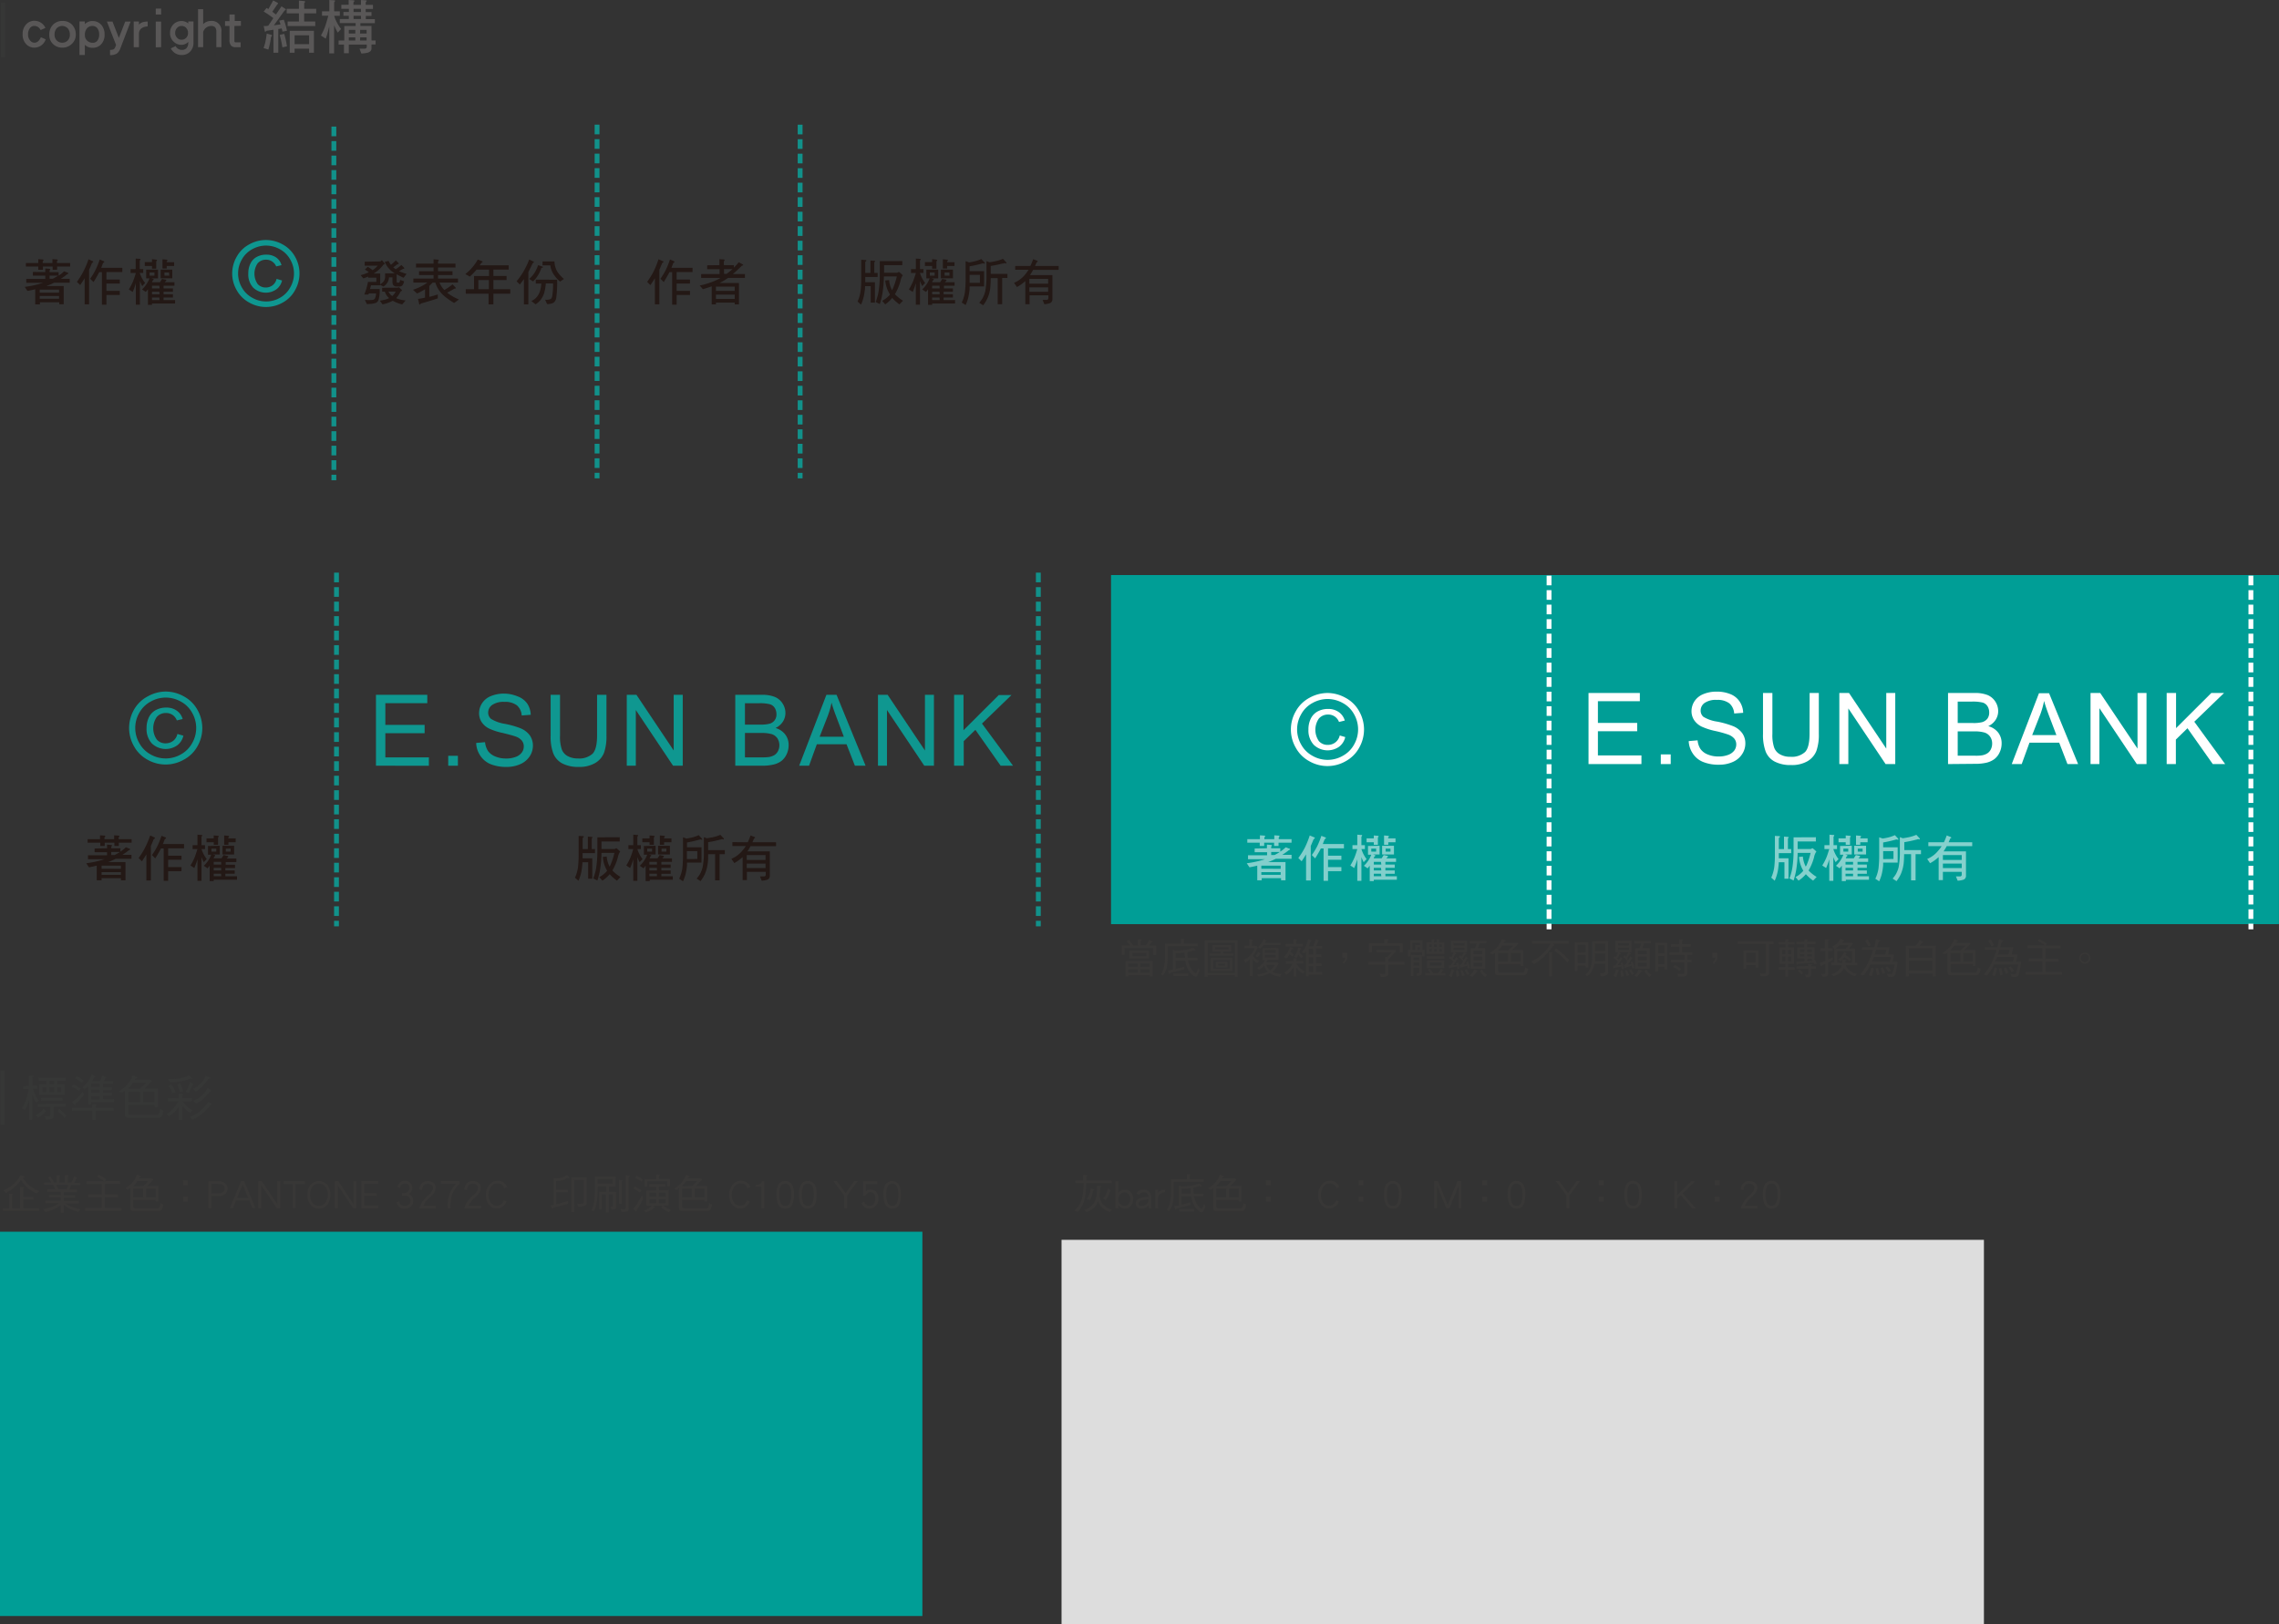 <svg viewBox="0 0 471.13 335.85" xmlns="http://www.w3.org/2000/svg" xmlns:xlink="http://www.w3.org/1999/xlink"><rect x="0" y="0" width="471.13" height="335.85" fill="#333333" stroke="none"/><clipPath id="a"><path d="m365.72 172.32h43.15v10.38h-43.15z"/></clipPath><clipPath id="b"><path d="m257.34 172.32h32.36v10.38h-32.36z"/></clipPath><path d="m229.68 118.91h241.44v72.19h-241.44z" fill="#009e96"/><path d="m7.11 9.85a2.26 2.26 0 0 1 -1.74-.77 2.82 2.82 0 0 1 -.69-2 2.84 2.84 0 0 1 .69-2 2.26 2.26 0 0 1 1.75-.78 2.47 2.47 0 0 1 2.27 1.48l-1 .43a1.43 1.43 0 0 0 -1.29-.85 1.11 1.11 0 0 0 -.89.43 2 2 0 0 0 -.41 1.32 1.86 1.86 0 0 0 .43 1.27 1.13 1.13 0 0 0 .88.45c.56 0 1-.37 1.34-1.13l1 .43a2.48 2.48 0 0 1 -2.34 1.72z" fill="#595757"/><path d="m14.78 9.14a2.71 2.71 0 0 1 -1.91.71 2.66 2.66 0 0 1 -1.87-.71 2.54 2.54 0 0 1 -.81-2 2.83 2.83 0 0 1 .74-2 2.61 2.61 0 0 1 2-.81 2.62 2.62 0 0 1 2 .81 2.88 2.88 0 0 1 .74 2 2.58 2.58 0 0 1 -.89 2zm-.78-3.28a1.58 1.58 0 0 0 -2.29 0 1.9 1.9 0 0 0 -.43 1.29 1.61 1.61 0 0 0 .45 1.21 1.5 1.5 0 0 0 1.13.47 1.53 1.53 0 0 0 1.14-.46 1.69 1.69 0 0 0 .44-1.22 1.9 1.9 0 0 0 -.44-1.29z" fill="#595757"/><path d="m20.86 9.21a2.27 2.27 0 0 1 -1.7.67 2.19 2.19 0 0 1 -1.62-.61v2.1h-1.11v-6.94h1.11v.57a2.08 2.08 0 0 1 1.56-.65 2.33 2.33 0 0 1 1.83.78 2.92 2.92 0 0 1 .69 2 2.81 2.81 0 0 1 -.76 2.08zm-.74-3.37a1.24 1.24 0 0 0 -1-.47 1.43 1.43 0 0 0 -1.12.47 2 2 0 0 0 -.45 1.4 1.5 1.5 0 0 0 .53 1.22 1.64 1.64 0 0 0 1.09.39 1.17 1.17 0 0 0 .91-.38 2 2 0 0 0 .42-1.36 2 2 0 0 0 -.38-1.27z" fill="#595757"/><path d="m24.85 10.1a2.08 2.08 0 0 1 -.74 1 2.61 2.61 0 0 1 -1.36.3v-1.09a2.19 2.19 0 0 0 .67-.08.91.91 0 0 0 .42-.53l.16-.39-1.9-4.85h1.15l1.32 3.37 1.32-3.37h1.11z" fill="#595757"/><path d="m28.72 7.08v2.68h-1.08v-5.31h1.08v.65a1.83 1.83 0 0 1 .81-.52 4.14 4.14 0 0 1 1-.13v1c-1.2.1-1.81.62-1.81 1.63z" fill="#595757"/><path d="m32.2 3v-1.23h1.11v1.23zm0 6.79v-5.33h1.11v5.29z" fill="#595757"/><path d="m39.32 10.66a2.28 2.28 0 0 1 -1.73.71 2.43 2.43 0 0 1 -2.28-1.37l1-.47a1.43 1.43 0 0 0 1.32.79 1.26 1.26 0 0 0 .94-.38 1.67 1.67 0 0 0 .35-1.12v-.16a1.91 1.91 0 0 1 -1.37.61 2.26 2.26 0 0 1 -1.72-.72 2.36 2.36 0 0 1 -.68-1.73 2.43 2.43 0 0 1 .67-1.75 2.27 2.27 0 0 1 1.73-.72 2.12 2.12 0 0 1 1.37.5v-.41h1.08v4.41a2.58 2.58 0 0 1 -.68 1.81zm-.83-4.89a1.27 1.27 0 0 0 -1-.4 1.16 1.16 0 0 0 -.89.42 1.46 1.46 0 0 0 -.39 1 1.33 1.33 0 0 0 .39 1 1.1 1.1 0 0 0 .89.42 1.3 1.3 0 0 0 1-.39 1.42 1.42 0 0 0 .38-1 1.45 1.45 0 0 0 -.38-1.05z" fill="#595757"/><path d="m44.72 9.75v-3.18a1.45 1.45 0 0 0 -.24-.92 1.17 1.17 0 0 0 -.88-.28 1.75 1.75 0 0 0 -1.6 1.24v3.14h-1.06v-7.85h1.06v3.1a2.17 2.17 0 0 1 1.57-.67 2 2 0 0 1 2.2 2.24v3.18z" fill="#595757"/><path d="m48.46 5.37v3c0 .16 0 .26.06.31s.11.08.22.08h1v1h-1a1.25 1.25 0 0 1 -1-.36 1.77 1.77 0 0 1 -.3-1.14v-2.89h-.92v-1h.92v-1.37h1.08v1.34h1.28v1z" fill="#595757"/><path d="m56.08 7.21c.1 0 .15.06.15.14s-.08.18-.2.28a17.26 17.26 0 0 1 -.55 2.62l-1-.32a8.09 8.09 0 0 0 .36-1.17c.12-.54.22-1.16.3-1.83zm1.24-6.67c.1.06.16.11.16.16s-.06.16-.18.24l-1 1.49.75.57 1.14-1.69.77.5a.26.26 0 0 1 .12.21c0 .07-.08.1-.23.13l-2.23 3.08 1.38-.18c-.1-.26-.18-.53-.28-.79l.94-.19a12.43 12.43 0 0 1 .66 2.3l-.94.18c0-.23-.1-.46-.15-.67l-.7.12v4.91h-1v-4.76l-1.45.22c-.09.12-.16.18-.23.18s-.12 0-.12-.16l-.22-1c.33 0 .64 0 .95-.08l1.05-1.56c-.59-.46-1.24-.91-2-1.36l.61-.75.36.24 1-1.79zm2 9.05-.94.2a23.17 23.17 0 0 0 -.56-2.58l.94-.21a19.13 19.13 0 0 1 .56 2.59zm2.48-7.77v-1.69l1 .09q.27 0 .27.15a.52.52 0 0 1 -.18.28v1.17h2.48v.94h-2.49v1.69h2.29v.94h-5.71v-.94h2.34v-1.69h-2.53v-.94zm3.1 4.55v4.54h-1v-.85h-3v.85h-1v-4.54zm-1 2.76v-1.83h-3v1.83z" fill="#595757"/><path d="m68.08 2.34v-2.34l.92.06c.17 0 .27.05.27.12s-.08.17-.19.29v1.87h1.17v.93h-1.17a8.55 8.55 0 0 0 1.44 2.73l-.7.74a11.44 11.44 0 0 1 -.75-1.53v5.84h-1v-5.65c0 .16-.08.31-.11.44a20.19 20.19 0 0 1 -.62 2.16l-1-.66a11.34 11.34 0 0 0 .88-1.89c.17-.48.38-1.2.65-2.19h-1.3v-.92zm4-1.36v-.98l.92.06c.17 0 .27.05.27.12s-.08.17-.2.29v.53h1.55v-1l.91.06c.17 0 .27.05.27.12s-.08.17-.2.29v.53h1.5v.84h-1.5v.66h1.2v.79h-1.18v.66h1.88v.84h-3v.57h2.3v3h.84v.84h-.84v.8c0 .45-.28.75-.83.9a5.68 5.68 0 0 1 -1.28.16l-.37-1h1.05c.29 0 .45-.15.45-.36v-.48h-3.71v1.78h-1v-1.78h-1.11v-.84h1.17v-3h2.35v-.61h-3.28v-.84h1.87v-.66h-1.11v-.79h1.13v-.66h-1.57v-.82zm1.37 5.95v-.75h-1.34v.75zm0 1.45v-.66h-1.34v.66zm1.16-6.56h-1.52v.66h1.55zm0 1.45h-1.52v.66h1.55zm-.18 3.66h1.36v-.75h-1.33zm0 1.45h1.36v-.66h-1.33z" fill="#595757"/><path d="m.21.57h.84v11.26h-.84z" fill="#363736"/><path d="m9.36 56.27v-.76l.81.07c.15 0 .23.06.23.14s-.05.11-.15.19v.36h1.87v.73a7.15 7.15 0 0 0 1.13-.89l.68.25c.14.05.21.11.21.19s-.07.09-.21.11c-.47.39-.93.74-1.39 1h1.87v.8h-3.23c-.2.1-.41.21-.6.29s-.68.27-1 .4h3.59v3.77h-.92v-.42h-4v.44h-.97v-3.13c-.52.14-1.06.25-1.61.35l-.56-.84a19.84 19.84 0 0 0 3.79-.84h-3.47v-.8h3.93v-.68h-2.56v-.77zm-1.45-1.88v-.8l.85.06c.16 0 .24.07.24.14s-.06.13-.16.24v.36h2v-.8l.84.06c.17 0 .25.07.25.14s-.06.13-.16.24v.36h2.73v.72h-2.69v.68h-.93v-.68h-2v.68h-.97v-.68h-2.56v-.72zm4.3 6.13v-.63h-4v.63zm0 1.25v-.56h-4v.56zm-.21-4.77h-1.75v.64h.67a8.54 8.54 0 0 0 1.08-.64z" fill="#231815"/><path d="m19.12 54c.1 0 .15.09.15.14s-.09.18-.25.24c-.22.53-.41 1-.6 1.4v7.15h-.92v-5.4c-.28.45-.59.93-.92 1.42l-.68-.67a15.44 15.44 0 0 0 1.35-2.17 19.07 19.07 0 0 0 1.05-2.5zm2.29 0c.1.05.15.09.15.14s-.09.18-.25.24l-.39 1h4.37v.88h-3.29v1.54h2.76v.84h-2.76v1.52h2.76v.84h-2.76v2h-.93v-6.73h-.56a3.51 3.51 0 0 1 -.18.34 19.15 19.15 0 0 1 -1 1.72l-.69-.69a13.81 13.81 0 0 0 1.12-1.85 17.73 17.73 0 0 0 .85-2.13z" fill="#231815"/><path d="m28.05 55.64v-2.17l.78.05c.15 0 .22 0 .22.1a.41.41 0 0 1 -.16.25v1.77h.72v.8h-.72a6.7 6.7 0 0 0 1.11 2.08l-.6.65a9.59 9.59 0 0 1 -.48-1.07v4.9h-.84v-4.45a12.51 12.51 0 0 1 -.65 1.82l-.8-.52a11 11 0 0 0 .87-1.67 17 17 0 0 0 .58-1.73h-1.08v-.8zm4.61.12v1.8h-1.38l.38.12q.12 0 .12.12s-.07.12-.21.2l-.15.36h1.65l.43-.68.69.14c.13 0 .2.07.2.14s-.07.16-.21.24l-.12.16h2v.73h-2.24v.55h1.93v.69h-1.93v.52h1.93v.68h-1.93v.52h2.38v.72h-4.78v.28h-.84v-3.24c-.15.21-.3.4-.44.56l-.77-.52a6.15 6.15 0 0 0 1.53-2.29h-.68v-1.8zm-.43-2.07c.14 0 .23.07.23.14s-.05.11-.16.2v1.52h-.88v-.55h-1.49v-.8h1.49v-.61zm-.3 2.66h-1v.65h1zm1 2.74h-1.51v.55h1.58zm0 1.24h-1.51v.52h1.58zm0 1.2h-1.51v.52h1.58zm2.69-5.77v1.8h-2.4v-1.8zm-1.22-2.07c.14 0 .22.07.22.14s0 .11-.15.2v.2h1.53v.77h-1.53v.52h-.88v-1.9zm.54 2.66h-.94v.65h1z" fill="#231815"/><path d="m55 49.63a7.1 7.1 0 0 1 3.41.9 6.44 6.44 0 0 1 2.59 2.56 7 7 0 0 1 0 6.91 6.4 6.4 0 0 1 -2.56 2.57 7 7 0 0 1 -6.91 0 6.46 6.46 0 0 1 -2.6-2.57 6.88 6.88 0 0 1 -.93-3.44 7 7 0 0 1 .93-3.47 6.41 6.41 0 0 1 2.6-2.56 7.07 7.07 0 0 1 3.47-.9zm0 1.15a5.9 5.9 0 0 0 -2.85.75 5.36 5.36 0 0 0 -2.16 2.14 5.77 5.77 0 0 0 0 5.76 5.46 5.46 0 0 0 2.15 2.14 5.75 5.75 0 0 0 5.75 0 5.37 5.37 0 0 0 2.11-2.14 5.74 5.74 0 0 0 0-5.76 5.36 5.36 0 0 0 -2.16-2.14 5.94 5.94 0 0 0 -2.84-.75zm2.22 6.9 1.08.32a3.09 3.09 0 0 1 -1.17 1.83 3.79 3.79 0 0 1 -4.8-.36 4 4 0 0 1 -1-2.9 4.46 4.46 0 0 1 .46-2.1 3 3 0 0 1 1.3-1.35 4 4 0 0 1 2-.46 3.45 3.45 0 0 1 2 .58 2.87 2.87 0 0 1 1.1 1.59l-1.09.26a2.27 2.27 0 0 0 -.82-1 2.17 2.17 0 0 0 -1.28-.39 2.26 2.26 0 0 0 -1.74.75 3.8 3.8 0 0 0 0 4.28 2.16 2.16 0 0 0 1.68.72 2.29 2.29 0 0 0 1.4-.45 2.22 2.22 0 0 0 .83-1.32z" fill="#0f9790"/><path d="m69.52 99.31h-1v-1.14h1zm0-2.14h-1v-2h1zm0-3h-1v-2h1zm0-3h-1v-2h1zm0-3h-1v-2h1zm0-3h-1v-2h1zm0-3h-1v-2h1zm0-3h-1v-2h1zm0-3h-1v-2h1zm0-3h-1v-2h1zm0-3h-1v-2h1zm0-3h-1v-2h1zm0-3h-1v-2h1zm0-3h-1v-2h1zm0-3h-1v-2h1zm0-3h-1v-2h1zm0-3h-1v-2h1zm0-3h-1v-2h1zm0-3h-1v-2h1zm0-3h-1v-2h1zm0-3h-1v-2h1zm0-3h-1v-2h1zm0-3h-1v-2h1zm0-3h-1v-2h1zm0-3h-1v-2h1z" fill="#11918a"/><path d="m123.93 98.91h-1v-1.14h1zm0-2.14h-1v-2h1zm0-3h-1v-2h1zm0-3h-1v-2h1zm0-3h-1v-2h1zm0-3h-1v-2h1zm0-3h-1v-2h1zm0-3h-1v-2h1zm0-3h-1v-2h1zm0-3h-1v-2h1zm0-3h-1v-2h1zm0-3h-1v-2h1zm0-3h-1v-2h1zm0-3h-1v-2h1zm0-3h-1v-2h1zm0-3h-1v-2h1zm0-3h-1v-2h1zm0-3h-1v-2h1zm0-3h-1v-2h1zm0-3h-1v-2h1zm0-3h-1v-2h1zm0-3h-1v-2h1zm0-3h-1v-2h1zm0-3h-1v-2h1zm0-3h-1v-2h1z" fill="#11918a"/><path d="m165.91 98.92h-1v-1.14h1zm0-2.14h-1v-2h1zm0-3h-1v-2h1zm0-3h-1v-2h1zm0-3h-1v-2h1zm0-3h-1v-2h1zm0-3h-1v-2h1zm0-3h-1v-2h1zm0-3h-1v-2h1zm0-3h-1v-2h1zm0-3h-1v-2h1zm0-3h-1v-2h1zm0-3h-1v-2h1zm0-3h-1v-2h1zm0-3h-1v-2h1zm0-3h-1v-2h1zm0-3h-1v-2h1zm0-3h-1v-2h1zm0-3h-1v-2h1zm0-3h-1v-2h1zm0-3h-1v-2h1zm0-3h-1v-2h1zm0-3h-1v-2h1zm0-3h-1v-2h1zm0-3h-1v-2h1z" fill="#11918a"/><path d="m78.68 54.06.11-.16a.21.21 0 0 1 .13-.07c.06 0 .12.05.18.14l.36.43a.26.26 0 0 1 .06.15c0 .07-.09.14-.28.2a6.51 6.51 0 0 1 -2 1.81h1.36v2.21a2.14 2.14 0 0 0 .72-.6 1.53 1.53 0 0 0 .29-.85v-.8h2a5.91 5.91 0 0 1 -.64-.44 4.88 4.88 0 0 1 -1.43-1.93l.8-.2a3.26 3.26 0 0 0 .48.8 7.05 7.05 0 0 0 1-.92l.59.58a.27.27 0 0 1 0 .14c0 .06-.08.08-.24.08-.28.22-.58.44-.88.65l.17.13c.1.09.22.17.34.26a8.42 8.42 0 0 0 1.18-.88l.58.59a.24.24 0 0 1 0 .13c0 .06-.08.08-.23.08l-.84.48a10.61 10.61 0 0 0 1.55.56l-.6.81a11.48 11.48 0 0 1 -1.44-.73v1.29c0 .3 0 .44.07.44h.29a.31.31 0 0 0 .18 0 1.68 1.68 0 0 0 .18-.55l.81.28a1.88 1.88 0 0 1 -.4.9 1 1 0 0 1 -.65.18h-.48c-.59 0-.87-.33-.87-1v-.88h-.72a2.11 2.11 0 0 1 -.29 1 2.51 2.51 0 0 1 -.84.88l-.68-.34v.09h-1.9c-.07.27-.14.53-.22.76h2a6.32 6.32 0 0 1 -.24 2.28 1 1 0 0 1 -.65.63 5.87 5.87 0 0 1 -1.76.19l-.4-.85a7.84 7.84 0 0 0 1.71-.01.62.62 0 0 0 .39-.33 2.47 2.47 0 0 0 .21-1h-1.49a2.44 2.44 0 0 1 -.1.24h-.84a14 14 0 0 0 .76-2.61h1.73v-.88h-1.69v-.23a9.39 9.39 0 0 1 -1 .38l-.56-.67a9.4 9.4 0 0 0 1.7-.61 9.79 9.79 0 0 0 -.82-.55l.6-.57a7 7 0 0 1 1 .7l.2-.14a4.62 4.62 0 0 0 .85-.79h-2.69v-.82zm3.55 5.43c.08-.05.12-.09.14-.09a.33.33 0 0 1 .19.09l.44.4a.19.19 0 0 1 .1.15c0 .07-.11.15-.29.25a5.43 5.43 0 0 1 -.91 1.36 2.41 2.41 0 0 0 .43.17 8.71 8.71 0 0 0 1.53.32l-.72.8a7.63 7.63 0 0 1 -1.56-.54l-.4-.2a7.94 7.94 0 0 1 -2.1.74l-.56-.76c.55-.1 1-.19 1.33-.29a4 4 0 0 0 .59-.24 2.66 2.66 0 0 1 -.71-.93 2.44 2.44 0 0 1 -.18-.41h-.55v-.8zm-1.78 1.06a2.24 2.24 0 0 0 .64.67 2.84 2.84 0 0 0 .71-.93h-1.51a1.4 1.4 0 0 0 .16.26z" fill="#231815"/><path d="m89.63 54.51v-.89l.84.07c.16 0 .24.07.24.14s-.06.13-.16.23v.45h3.61v.81h-3.61v.76h3v.8h-3v.72h4.13v.84h-3.82a4.76 4.76 0 0 0 1 1.53 12.43 12.43 0 0 0 1.69-1.17l.63.66a.24.24 0 0 1 .06.15s-.09.07-.28.07c-.49.29-1 .58-1.53.84a10.17 10.17 0 0 0 2.45 1.41l-1 .72a16.78 16.78 0 0 1 -1.94-1.34 6.16 6.16 0 0 1 -1.26-1.41 5.5 5.5 0 0 1 -.68-1.46h-.57c-.25.27-.48.5-.68.7v2.25c.59-.15 1.19-.31 1.76-.5v.8c-.75.27-1.93.63-3.53 1.08-.07.14-.14.21-.2.21s-.12-.06-.13-.17l-.23-1c.48-.06 1-.16 1.45-.26v-1.74a13 13 0 0 1 -1.65.88l-.84-.76a13.34 13.34 0 0 0 2.11-.93 6.29 6.29 0 0 0 .85-.57h-2.89v-.83h4.18v-.72h-3v-.8h3v-.76h-3.63v-.81z" fill="#231815"/><path d="m99.61 54c.1 0 .16.09.16.14a.17.17 0 0 1 -.08.12c-.1 0-.28.24-.53.61h6v.88h-3.16v1.31h2.72v.85h-2.72v1.89h3.49v.93h-3.49v2.21h-1v-2.21h-4.72v-.93h1.72v-2.73h3.1v-1.31h-2.59a12.5 12.5 0 0 1 -1.39 1.44l-.92-.53a9.86 9.86 0 0 0 2.57-3zm1.45 3.91h-2.17v1.89h2.17z" fill="#231815"/><path d="m110.22 54.05c.09.05.14.09.14.14s-.08.18-.24.24c-.32.69-.62 1.29-.89 1.79v6.72h-.92v-5.24c-.27.37-.54.75-.84 1.14l-.68-.68a13.73 13.73 0 0 0 1.47-2.09 16.7 16.7 0 0 0 1.14-2.41zm1.89 1.07c.08 0 .13.09.13.16s-.11.07-.32.11a6.75 6.75 0 0 1 -1.72 2.81l-.8-.52a6 6 0 0 0 1.08-1.23 7.5 7.5 0 0 0 .76-1.62zm3.06 2.72a22.4 22.4 0 0 1 -.18 3.73 1.58 1.58 0 0 1 -.52 1 2.47 2.47 0 0 1 -1.38.3l-.4-.89a2.44 2.44 0 0 0 1.19-.16 1 1 0 0 0 .28-.62 13.6 13.6 0 0 0 .17-2.59h-1.5a9 9 0 0 1 -.32 1.92 4.68 4.68 0 0 1 -.69 1.4 4.1 4.1 0 0 1 -1.1 1l-.88-.69a3 3 0 0 0 1.11-.81 3.52 3.52 0 0 0 .66-1.16 7.15 7.15 0 0 0 .29-1.64h-1.14v-.8zm-.55-3.78a4.4 4.4 0 0 0 .64 2.19 7.27 7.27 0 0 0 1.32 1.43l-.8.56a7.14 7.14 0 0 1 -1.5-1.79 4.33 4.33 0 0 1 -.51-1.57h-1.61v-.82z" fill="#231815"/><path d="m137 54c.1 0 .15.09.15.14s-.09.18-.25.24c-.22.53-.41 1-.59 1.4v7.15h-.93v-5.4c-.28.45-.58.93-.92 1.42l-.68-.67a15.44 15.44 0 0 0 1.35-2.17 19.07 19.07 0 0 0 1-2.5zm2.29 0c.1.05.15.09.15.14s-.09.18-.25.24l-.39 1h4.37v.88h-3.29v1.54h2.76v.84h-2.76v1.52h2.76v.84h-2.76v2h-.93v-6.73h-.56c-.06.13-.12.24-.17.34-.28.52-.62 1.1-1 1.72l-.69-.69a13.81 13.81 0 0 0 1.12-1.85 17.73 17.73 0 0 0 .85-2.13z" fill="#231815"/><path d="m148.72 54.83v-1.24l.84.06c.15 0 .23.07.23.14s0 .13-.15.24v.8h2.08v.51c.35-.35.68-.72 1-1.11l.8.43a.2.2 0 0 1 .11.17c0 .06-.08.08-.23.08-.7.69-1.33 1.28-1.89 1.76h2.49v.8h-3.49a15 15 0 0 1 -1.75 1.05h4v4.42h-.88v-.36h-3.88v.36h-.88v-3.73c-.55.2-1.15.4-1.81.59l-.67-.76a15.79 15.79 0 0 0 3.62-1.19c.24-.12.46-.24.69-.38h-4v-.8h3.81v-1h-2.57v-.81zm3.17 5.33v-.88h-3.89v.88zm0 1.65v-.89h-3.89v.89zm-1.43-5.36c.33-.25.65-.53 1-.81h-1.78v1h.51z" fill="#231815"/><path d="m178.88 53.77c.14 0 .22 0 .22.1s-.08.19-.23.28v2.29h1.07v-2.57l.76.05c.14 0 .21 0 .21.11s-.06.12-.17.2v2.21h.69v.84h-2.56v.28.8h2v4.22h-.87v-3.41h-1.17c0 .37 0 .7-.08 1a8.68 8.68 0 0 1 -.34 1.7 8.3 8.3 0 0 1 -.41 1.13l-.72-.65a6.21 6.21 0 0 0 .35-.91 8.14 8.14 0 0 0 .29-1.35 22.43 22.43 0 0 0 .12-2.51v-3.19c0-.18 0-.42 0-.68zm7.65.22v.84h-3.77v1.57h2.76a.68.68 0 0 1 .33-.17 6.33 6.33 0 0 1 .68.6.19.19 0 0 1 .08.13.11.11 0 0 1 -.08.11 3.5 3.5 0 0 0 -.39 1.08 10.69 10.69 0 0 1 -1.14 2.68 7.82 7.82 0 0 0 1.67 1.35l-.73.76a8.75 8.75 0 0 1 -1.5-1.34 6.69 6.69 0 0 1 -1.44 1.34l-.63-.73a5.81 5.81 0 0 0 1.34-1 2.27 2.27 0 0 0 .27-.33l-.08-.12a6.59 6.59 0 0 1 -.9-2.76l.8-.08a5.39 5.39 0 0 0 .61 2.09l.14-.27a14.74 14.74 0 0 0 .85-2.58h-2.68a22 22 0 0 1 -.22 3 14.77 14.77 0 0 1 -.62 2.72l-.85-.44a11.35 11.35 0 0 0 .63-2.42 22.67 22.67 0 0 0 .22-3.08v-2.94z" fill="#231815"/><path d="m189.33 55.64v-2.17l.79.05c.14 0 .21 0 .21.1a.43.43 0 0 1 -.15.25v1.77h.72v.8h-.72a6.48 6.48 0 0 0 1.07 2.07l-.6.65a8 8 0 0 1 -.47-1.07v4.91h-.85v-4.45a13.82 13.82 0 0 1 -.64 1.82l-.8-.52a11.91 11.91 0 0 0 .86-1.67 17 17 0 0 0 .58-1.73h-1v-.8zm4.62.12v1.8h-1.39l.38.12q.12 0 .12.12s-.07.12-.2.2-.11.25-.16.36h1.66l.43-.68.69.14c.12 0 .19.07.19.14s-.07.16-.21.24l-.12.16h2v.73h-2.2v.55h1.86v.69h-1.93v.52h1.93v.68h-1.93v.52h2.37v.72h-4.74v.28h-.84v-3.24a5.47 5.47 0 0 1 -.44.56l-.77-.52a6 6 0 0 0 1.53-2.29h-.68v-1.8zm-.44-2.07c.15 0 .23.07.23.14s-.05.11-.15.2v1.52h-.89v-.55h-1.49v-.8h1.49v-.61zm-.29 2.66h-1v.65h1zm1 2.74h-1.52v.55h1.56zm0 1.24h-1.52v.52h1.56zm0 1.2h-1.52v.52h1.56zm2.78-5.77v1.8h-2.5v-1.8zm-1.27-2.07c.14 0 .23.07.23.14s0 .11-.16.2v.2h1.52v.77h-1.52v.52h-.88v-1.9zm.55 2.66h-1v.65h1z" fill="#231815"/><path d="m202.81 54.55a23.89 23.89 0 0 1 -2.37.52v1h3v3.16h-3q0 .33 0 .57a12.77 12.77 0 0 1 -.34 2 9.33 9.33 0 0 1 -.48 1.28l-.8-.52c.15-.33.26-.6.33-.8a8.28 8.28 0 0 0 .33-1.37 25.78 25.78 0 0 0 .14-3.08v-3.31l.71.26a8.59 8.59 0 0 0 1.1-.21 6.87 6.87 0 0 0 1.43-.49l.63.67a.3.3 0 0 1 .1.22c0 .05 0 .07-.08.07l-.26-.06a1.78 1.78 0 0 0 -.44.09zm-.24 3.93v-1.64h-2.13v.52 1.12zm4.74-4a25.19 25.19 0 0 1 -2.5.52v1.64h3.45v.84h-1.08v5.43h-.93v-5.4h-1.44c0 .84-.05 1.51-.1 2.05a6.85 6.85 0 0 1 -1.47 3.57l-.8-.52a8.38 8.38 0 0 0 .64-.86 5.7 5.7 0 0 0 .59-1.5 16.12 16.12 0 0 0 .26-3.33v-2.92l.62.23c.44-.06.86-.13 1.26-.22a7.83 7.83 0 0 0 1.53-.49l.62.67a.3.3 0 0 1 .1.21c0 .06 0 .08-.08.08l-.26-.07a1.64 1.64 0 0 0 -.41.1z" fill="#231815"/><path d="m213 55a14.63 14.63 0 0 0 .59-1.41l.72.29c.13 0 .2.11.2.2s-.07.1-.19.12c-.12.29-.24.55-.35.8h4.88v.8h-5.27c-.23.42-.44.78-.65 1.09h4.63v5a.81.81 0 0 1 -.67.84 3.49 3.49 0 0 1 -1 .17l-.36-.89h.84a.34.34 0 0 0 .36-.38v-.56h-3.89v1.83h-.88v-4.78a8.63 8.63 0 0 1 -1.73 1.24l-.6-.88a5.76 5.76 0 0 0 2.28-1.7 6 6 0 0 0 .71-1h-2.75v-.78zm3.68 3.66v-1h-3.89v1zm0 1.68v-.92h-3.89v.92z" fill="#231815"/><path d="m34.25 143a7.78 7.78 0 0 1 3.75 1 7 7 0 0 1 2.82 2.79 7.71 7.71 0 0 1 1 3.78 7.58 7.58 0 0 1 -1 3.75 6.94 6.94 0 0 1 -2.82 2.77 7.57 7.57 0 0 1 -7.52 0 7 7 0 0 1 -2.79-2.79 7.58 7.58 0 0 1 -1-3.75 7.71 7.71 0 0 1 1-3.78 7 7 0 0 1 2.85-2.77 7.77 7.77 0 0 1 3.71-1zm0 1.25a6.33 6.33 0 0 0 -3.09.82 5.82 5.82 0 0 0 -2.36 2.33 6.27 6.27 0 0 0 0 6.27 5.89 5.89 0 0 0 2.32 2.33 6.31 6.31 0 0 0 3.13.84 6.37 6.37 0 0 0 3.14-.84 5.87 5.87 0 0 0 2.33-2.33 6.27 6.27 0 0 0 0-6.27 5.79 5.79 0 0 0 -2.35-2.33 6.39 6.39 0 0 0 -3.12-.82zm2.42 7.52 1.24.36a3.42 3.42 0 0 1 -1.28 2 4.14 4.14 0 0 1 -5.23-.39 4.37 4.37 0 0 1 -1.1-3.16 5 5 0 0 1 .5-2.29 3.33 3.33 0 0 1 1.43-1.47 4.39 4.39 0 0 1 2.11-.5 3.62 3.62 0 0 1 2.21.64 3.15 3.15 0 0 1 1.21 1.72l-1.2.29a2.4 2.4 0 0 0 -.88-1.13 2.36 2.36 0 0 0 -1.38-.4 2.43 2.43 0 0 0 -1.89.82 4.08 4.08 0 0 0 0 4.66 2.32 2.32 0 0 0 1.82.79 2.56 2.56 0 0 0 1.58-.52 2.41 2.41 0 0 0 .86-1.42z" fill="#0f9790"/><path d="m77.72 158.34v-14.66h10.61v1.73h-8.67v4.49h8.12v1.72h-8.12v5h9v1.73z" fill="#0f9790"/><path d="m92.66 158.34v-2.05h2v2.05z" fill="#0f9790"/><path d="m98.44 153.63 1.83-.16a4.16 4.16 0 0 0 .6 1.8 3.32 3.32 0 0 0 1.48 1.14 5.61 5.61 0 0 0 2.25.44 5.37 5.37 0 0 0 2-.33 2.7 2.7 0 0 0 1.27-.91 2.06 2.06 0 0 0 .41-1.25 1.92 1.92 0 0 0 -.4-1.21 2.88 2.88 0 0 0 -1.32-.86q-.58-.22-2.61-.72a13 13 0 0 1 -2.83-.91 4 4 0 0 1 -1.57-1.37 3.35 3.35 0 0 1 -.51-1.82 3.7 3.7 0 0 1 .63-2.07 3.89 3.89 0 0 1 1.84-1.47 7 7 0 0 1 2.69-.5 7.36 7.36 0 0 1 2.8.57 4.17 4.17 0 0 1 2 1.5 4.56 4.56 0 0 1 .72 2.31l-1.87.14a3 3 0 0 0 -1-2.1 4 4 0 0 0 -2.56-.71 4.13 4.13 0 0 0 -2.57.65 1.93 1.93 0 0 0 -.8 1.55 1.66 1.66 0 0 0 .57 1.3 7.75 7.75 0 0 0 2.93 1.05 18.43 18.43 0 0 1 3.24.93 4.45 4.45 0 0 1 1.9 1.49 3.72 3.72 0 0 1 .61 2.09 4 4 0 0 1 -.67 2.2 4.4 4.4 0 0 1 -1.93 1.61 6.78 6.78 0 0 1 -2.83.58 8.58 8.58 0 0 1 -3.34-.58 4.72 4.72 0 0 1 -2.11-1.75 4.85 4.85 0 0 1 -.85-2.63z" fill="#0f9790"/><path d="m123.43 143.68h1.94v8.47a10.13 10.13 0 0 1 -.5 3.51 4.28 4.28 0 0 1 -1.81 2.11 6.41 6.41 0 0 1 -3.42.82 7.12 7.12 0 0 1 -3.38-.71 4.08 4.08 0 0 1 -1.87-2.06 9.82 9.82 0 0 1 -.56-3.67v-8.47h1.94v8.46a8.11 8.11 0 0 0 .36 2.81 2.65 2.65 0 0 0 1.22 1.4 4.3 4.3 0 0 0 2.11.49 4.1 4.1 0 0 0 3.06-1c.6-.65.91-1.89.91-3.73z" fill="#0f9790"/><path d="m129.57 158.34v-14.66h2l7.7 11.51v-11.51h1.87v14.66h-2l-7.7-11.52v11.52z" fill="#0f9790"/><path d="m152 158.34v-14.66h5.51a6.78 6.78 0 0 1 2.7.45 3.47 3.47 0 0 1 1.59 1.37 3.61 3.61 0 0 1 .57 1.93 3.31 3.31 0 0 1 -.51 1.77 3.64 3.64 0 0 1 -1.54 1.34 3.82 3.82 0 0 1 2 1.33 3.53 3.53 0 0 1 .71 2.22 4.28 4.28 0 0 1 -.43 1.91 3.7 3.7 0 0 1 -1.08 1.37 4.37 4.37 0 0 1 -1.6.72 10 10 0 0 1 -2.37.25zm2-8.5h3.17a7.21 7.21 0 0 0 1.85-.17 1.92 1.92 0 0 0 1.49-2 2.36 2.36 0 0 0 -.35-1.28 1.74 1.74 0 0 0 -1-.76 8.16 8.16 0 0 0 -2.23-.21h-2.93zm0 6.77h3.65a9.26 9.26 0 0 0 1.32-.07 3.27 3.27 0 0 0 1.12-.4 2.11 2.11 0 0 0 .74-.82 2.69 2.69 0 0 0 -.13-2.66 2.28 2.28 0 0 0 -1.16-.85 7.43 7.43 0 0 0 -2.15-.24h-3.39z" fill="#0f9790"/><path d="m165.21 158.34 5.63-14.66h2.1l6 14.66h-2.21l-1.73-4.44h-6.14l-1.61 4.44zm4.23-6h5l-1.53-4.06c-.47-1.23-.82-2.24-1-3a18.08 18.08 0 0 1 -.8 2.8z" fill="#0f9790"/><path d="m181.5 158.34v-14.66h2l7.71 11.51v-11.51h1.86v14.66h-2l-7.71-11.52v11.52z" fill="#0f9790"/><path d="m197.24 158.34v-14.66h1.94v7.32l7.29-7.27h2.63l-6.1 5.89 6.42 8.72h-2.56l-5.22-7.42-2.41 2.34v5.08z" fill="#0f9790"/><path d="m70.06 191.55h-1v-1.14h1zm0-2.14h-1v-2h1zm0-3h-1v-2h1zm0-3h-1v-2h1zm0-3h-1v-2h1zm0-3h-1v-2h1zm0-3h-1v-2h1zm0-3h-1v-2h1zm0-3h-1v-2h1zm0-3h-1v-2h1zm0-3h-1v-2h1zm0-3h-1v-2h1zm0-3h-1v-2h1zm0-3h-1v-2h1zm0-3h-1v-2h1zm0-3h-1v-2h1zm0-3h-1v-2h1zm0-3h-1v-2h1zm0-3h-1v-2h1zm0-3h-1v-2h1zm0-3h-1v-2h1zm0-3h-1v-2h1zm0-3h-1v-2h1zm0-3h-1v-2h1zm0-3h-1v-2h1z" fill="#11918a"/><path d="m215.15 191.55h-1v-1.14h1zm0-2.14h-1v-2h1zm0-3h-1v-2h1zm0-3h-1v-2h1zm0-3h-1v-2h1zm0-3h-1v-2h1zm0-3h-1v-2h1zm0-3h-1v-2h1zm0-3h-1v-2h1zm0-3h-1v-2h1zm0-3h-1v-2h1zm0-3h-1v-2h1zm0-3h-1v-2h1zm0-3h-1v-2h1zm0-3h-1v-2h1zm0-3h-1v-2h1zm0-3h-1v-2h1zm0-3h-1v-2h1zm0-3h-1v-2h1zm0-3h-1v-2h1zm0-3h-1v-2h1zm0-3h-1v-2h1zm0-3h-1v-2h1zm0-3h-1v-2h1zm0-3h-1v-2h1z" fill="#11918a"/><path d="m120.46 172.9c.14 0 .22 0 .22.1s-.08.2-.23.28v2.29h1.07v-2.57l.76.06c.14 0 .21.05.21.11s-.06.11-.16.19v2.21h.67v.84h-2.56v.28.8h2v4.22h-.85v-3.41h-1.19c0 .37-.05.7-.08 1a8.44 8.44 0 0 1 -.32 1.7 7.83 7.83 0 0 1 -.42 1.13l-.72-.64a5.9 5.9 0 0 0 .35-.92 8 8 0 0 0 .29-1.34 22.5 22.5 0 0 0 .12-2.52v-3.16c0-.19 0-.42 0-.69zm7.65.23v.87h-3.77v1.56h2.76a.73.73 0 0 1 .33-.16 5.49 5.49 0 0 1 .68.59.19.19 0 0 1 .08.14.11.11 0 0 1 -.08.11 3.28 3.28 0 0 0 -.39 1.08 10.86 10.86 0 0 1 -1.12 2.68 7.8 7.8 0 0 0 1.67 1.34l-.73.76a8.73 8.73 0 0 1 -1.5-1.33 6.9 6.9 0 0 1 -1.51 1.33l-.63-.73a5.51 5.51 0 0 0 1.34-1c.09-.11.19-.21.27-.33a.83.83 0 0 1 -.08-.12 6.6 6.6 0 0 1 -.81-2.72l.8-.08a5.49 5.49 0 0 0 .61 2.1l.13-.27a14 14 0 0 0 .86-2.59h-2.68a21.74 21.74 0 0 1 -.22 3 13.8 13.8 0 0 1 -.63 2.72l-.84-.44a11.11 11.11 0 0 0 .63-2.41 22.88 22.88 0 0 0 .21-3.08v-3z" fill="#231815"/><path d="m130.91 174.77v-2.17l.78.06c.15 0 .22 0 .22.1a.41.41 0 0 1 -.15.24v1.77h.72v.8h-.72a6.54 6.54 0 0 0 1.07 2.08l-.6.64a7.37 7.37 0 0 1 -.47-1.06v4.91h-.85v-4.46a14.36 14.36 0 0 1 -.64 1.82l-.8-.53a11.79 11.79 0 0 0 .86-1.66 17.32 17.32 0 0 0 .58-1.74h-1v-.8zm4.62.12v1.8h-1.39l.38.12c.08 0 .12.07.12.13s-.07.11-.2.19a3.17 3.17 0 0 1 -.16.36h1.66l.43-.68.69.15c.12 0 .19.07.19.13s-.07.17-.21.25l-.12.15h2v.73h-2.2v.56h1.93v.68h-1.93v.54h1.93v.68h-1.93v.52h2.37v.72h-4.78v.28h-.84v-3.2a6.84 6.84 0 0 1 -.44.56l-.77-.53a5.88 5.88 0 0 0 1.53-2.29h-.68v-1.8zm-.44-2.06c.15 0 .23.06.23.13a.4.4 0 0 1 -.15.21v1.52h-.89v-.52h-1.49v-.81h1.49v-.6zm-.29 2.66h-1v.61h1zm1 2.73h-1.56v.56h1.56zm0 1.24h-1.56v.54h1.56zm0 1.21h-1.56v.52h1.56zm2.69-5.78v1.8h-2.45v-1.8zm-1.27-2.06c.14 0 .23.06.23.13s-.05.12-.16.21v.19h1.52v.81h-1.52v.52h-.88v-1.93zm.54 2.66h-1v.61h1z" fill="#231815"/><path d="m144.39 173.68a23.71 23.71 0 0 1 -2.37.53v1h3v3.17h-3v.57a12.46 12.46 0 0 1 -.34 2 9.43 9.43 0 0 1 -.48 1.29l-.8-.53a7.7 7.7 0 0 0 .33-.8 8.16 8.16 0 0 0 .33-1.36 28.26 28.26 0 0 0 .14-3.08v-3.33l.71.26c.39-.06.76-.13 1.1-.21a7.51 7.51 0 0 0 1.43-.49l.63.67a.3.3 0 0 1 .1.21s0 .07-.08.07l-.26-.06a1.78 1.78 0 0 0 -.44.09zm-.24 3.94v-1.62h-2.15v.53 1.12zm4.74-4a25 25 0 0 1 -2.5.53v1.64h3.45v.84h-1.08v5.42h-.93v-5.42h-1.44c0 .83 0 1.51-.1 2a7.89 7.89 0 0 1 -.61 2.19 8.25 8.25 0 0 1 -.86 1.39l-.8-.53a7.41 7.41 0 0 0 .64-.86 5.45 5.45 0 0 0 .59-1.5 16.12 16.12 0 0 0 .26-3.33v-2.88l.62.23c.44-.07.86-.14 1.26-.22a8.84 8.84 0 0 0 1.53-.49l.62.66a.34.34 0 0 1 .1.22c0 .05 0 .07-.08.07l-.26-.06a2.1 2.1 0 0 0 -.41.12z" fill="#231815"/><path d="m154.58 174.17c.21-.44.4-.9.59-1.41l.72.29c.13 0 .2.11.2.19s-.07.1-.19.12c-.13.29-.24.56-.35.81h4.88v.8h-5.27a11.79 11.79 0 0 1 -.65 1.08h4.63v5.06a.81.81 0 0 1 -.68.84 3.7 3.7 0 0 1 -1 .16l-.36-.88h.84a.34.34 0 0 0 .36-.38v-.56h-3.89v1.71h-.89v-4.77a8.29 8.29 0 0 1 -1.72 1.24l-.6-.88a5.79 5.79 0 0 0 2.28-1.71 5.92 5.92 0 0 0 .71-.94h-2.79v-.8zm3.68 3.65v-1h-3.89v1zm0 1.69v-.93h-3.89v.93z" fill="#231815"/><path d="m22.13 175.41v-.76l.81.07c.14 0 .22.05.22.13a.36.36 0 0 1 -.15.2v.36h1.88v.7a8.27 8.27 0 0 0 1.13-.9l.68.26c.13 0 .2.1.2.18s-.07.1-.2.12a16.8 16.8 0 0 1 -1.4 1h1.88v.81h-3.24l-.6.28a10.68 10.68 0 0 1 -1 .4h3.6v3.77h-.94v-.44h-4v.44h-1v-3.03c-.51.13-1.06.25-1.61.35l-.56-.84a20.63 20.63 0 0 0 3.79-.84h-3.43v-.81h3.94v-.63h-2.57v-.77zm-1.45-1.88v-.8l.84.06c.17 0 .25.06.25.13s-.06.14-.17.25v.36h2v-.8l.84.06c.16 0 .25.06.25.13s-.07.14-.17.25v.36h2.69v.72h-2.64v.68h-.92v-.68h-2v.68h-.92v-.68h-2.62v-.72zm4.32 6.13v-.66h-4v.64zm0 1.24v-.55h-4v.55zm-.18-4.72h-1.82v.63h.68a8.48 8.48 0 0 0 1.11-.63z" fill="#231815"/><path d="m31.89 173.15c.09 0 .14.08.14.13s-.08.19-.25.25c-.21.52-.41 1-.59 1.4v7.14h-.93v-5.4c-.27.45-.58.94-.92 1.43l-.68-.68a14.66 14.66 0 0 0 1.34-2.17 18.87 18.87 0 0 0 1.05-2.49zm2.29 0c.09 0 .14.08.14.13s-.08.19-.25.25c-.14.35-.26.67-.39 1h4.37v.89h-3.29v1.53h2.76v.84h-2.76v1.52h2.76v.84h-2.76v2h-.92v-6.7h-.57c-.06.12-.12.23-.17.34-.28.52-.62 1.1-1 1.71l-.69-.69a11.92 11.92 0 0 0 1.12-1.84 18.29 18.29 0 0 0 .86-2.13z" fill="#231815"/><path d="m40.82 174.77v-2.17l.78.06c.14 0 .21 0 .21.1a.41.41 0 0 1 -.15.24v1.77h.72v.8h-.72a6.55 6.55 0 0 0 1.08 2.08l-.61.64a7.37 7.37 0 0 1 -.47-1.06v4.91h-.84v-4.46a16.1 16.1 0 0 1 -.65 1.82l-.8-.53a10.82 10.82 0 0 0 .86-1.66c.16-.39.36-1 .59-1.74h-1v-.8zm4.61.12v1.8h-1.43l.38.12c.08 0 .12.07.12.13s-.07.11-.2.19a2 2 0 0 1 -.16.36h1.66l.43-.68.77.19c.12 0 .19.07.19.13s-.07.17-.2.25l-.13.15h2v.73h-2.2v.56h1.93v.68h-2v.5h1.93v.68h-1.93v.52h2.41v.72h-4.82v.28h-.84v-3.2a6.84 6.84 0 0 1 -.44.56l-.77-.53a5.88 5.88 0 0 0 1.53-2.29h-.66v-1.8zm-.43-2.06c.15 0 .23.06.23.13a.4.4 0 0 1 -.15.21v1.52h-.89v-.52h-1.5v-.81h1.49v-.6zm-.29 2.66h-1v.61h1zm1 2.73h-1.53v.56h1.56zm0 1.24h-1.53v.54h1.56zm0 1.21h-1.53v.52h1.56zm2.69-5.78v1.8h-2.4v-1.8zm-1.27-2.06c.15 0 .23.06.23.13s0 .12-.16.21v.19h1.52v.81h-1.49v.52h-.88v-1.93zm.55 2.66h-1v.61h1z" fill="#231815"/><g fill="#383736"><path d="m5 245.56a.11.11 0 0 1 -.09.12c-.06 0-.08.07-.08.17v1.67h2c.06 0 .09 0 .09.13v.27c0 .08 0 .13-.09.13h-2v1.79h3.17c.07 0 .1 0 .1.14v.26c0 .08 0 .14-.1.14h-7.3c-.07 0-.1-.06-.1-.14v-.24c0-.09 0-.14.1-.14h1.19v-2.92c0-.06 0-.1.14-.1.41 0 .62 0 .62.1s0 .12-.07.12-.09.07-.09.17v2.63h1.66v-4.28c0-.07 0-.11.14-.11.44-.02.71.02.71.09zm0-2.27s.09.07.09.11-.06.13-.17.13a.48.48 0 0 0 -.18 0 7.54 7.54 0 0 0 .69 1 5.56 5.56 0 0 0 .94.85 5.25 5.25 0 0 0 1.56.83c.07 0 .11 0 .11.07a.14.14 0 0 1 0 .11c-.13.11-.25.21-.35.31s-.07.08-.09.08a4.64 4.64 0 0 1 -1.16-.61 4.69 4.69 0 0 1 -1.19-1 9.08 9.08 0 0 1 -.9-1.15 8.35 8.35 0 0 1 -.62.73 6.42 6.42 0 0 1 -.79.76 11.16 11.16 0 0 1 -.93.72 5.42 5.42 0 0 1 -.76.45.15.15 0 0 1 -.14-.09 2.53 2.53 0 0 0 -.28-.35c-.07 0-.1-.07-.1-.1s0 0 0 0a8.23 8.23 0 0 0 1.08-.55 7.54 7.54 0 0 0 1.2-.95 4.32 4.32 0 0 0 .66-.72 7.2 7.2 0 0 0 .52-.82c.05-.07.1-.11.14-.11z"/><path d="m12.45 243.13c0 .08 0 .12-.08.13s-.08.07-.08.17v1.1h1.12v-1.43c0-.07.05-.1.14-.1.42 0 .63 0 .63.1s0 .12-.09.13-.08.06-.08.17v1.13h.71c.12-.19.23-.37.32-.54a6.67 6.67 0 0 0 .25-.7.1.1 0 0 1 .08 0l.53.27a.13.13 0 0 1 .07.09.07.07 0 0 1 -.08.07c-.09 0-.13 0-.15.08a6.82 6.82 0 0 1 -.38.78h1.14s.07 0 .07.1v.26c0 .1 0 .14-.07.14h-1.84c-.1.31-.2.61-.31.89h1.49c.07 0 .1.05.1.14v.26c0 .09 0 .14-.1.14h-2.65v.66h2.25s.07 0 .07.09v.28c0 .08 0 .12-.07.12h-2.25v.67h3c.07 0 .1.05.1.13v.26c0 .1 0 .14-.1.14h-2.67a5.16 5.16 0 0 0 .75.44 8.17 8.17 0 0 0 1.22.48 7.52 7.52 0 0 0 1.18.28s0 .07-.09.09a3.53 3.53 0 0 0 -.33.37s-.06.07-.08.07a10.35 10.35 0 0 1 -1.45-.5 6.16 6.16 0 0 1 -1.1-.62 3.43 3.43 0 0 1 -.43-.32v1.54c0 .07-.06.1-.17.1h-.34c-.09 0-.13 0-.13-.1v-1.46l-.21.14a6.81 6.81 0 0 1 -.89.54c-.34.16-.72.31-1.14.46a5.83 5.83 0 0 1 -.88.25s-.08 0-.11-.11l-.32-.36c0-.06-.08-.09-.08-.11.56-.12 1-.23 1.45-.35a7 7 0 0 0 1.19-.49 4.52 4.52 0 0 0 .58-.39h-2.64c-.07 0-.1 0-.1-.14v-.26c0-.08 0-.13.1-.13h3.05v-.67h-2.36s-.06 0-.06-.12v-.28c0-.06 0-.09.06-.09h2.36v-.66h-2.69c-.07 0-.1-.05-.1-.14v-.26c0-.09 0-.14.1-.14h1.57c-.16-.34-.3-.64-.44-.89h-1.82c-.06 0-.07 0-.07-.14v-.26c0-.07 0-.1.07-.1h1.41a2.4 2.4 0 0 1 -.11-.23 4.88 4.88 0 0 0 -.51-.77s.14-.12.43-.26a7.18 7.18 0 0 1 .51.75c.09.17.18.34.25.51h.54v-1.4c0-.06 0-.1.13-.1.42-.03.63.04.63.1zm1.29 2.79c.08-.18.15-.33.2-.47a3.92 3.92 0 0 0 .15-.42h-2.5c.17.29.33.59.48.89z"/><path d="m21.29 243.39c.28.18.51.34.69.47a.15.15 0 0 1 -.05.08l-.23.32h3c.07 0 .1 0 .1.11v.33c0 .08 0 .13-.1.13h-3v2.17h2.6a.1.1 0 0 1 .11.11v.33c0 .09 0 .13-.11.13h-2.61v2.22h3.31a.1.1 0 0 1 .11.1v.34c0 .08 0 .13-.11.13h-7.33c-.07 0-.11-.05-.11-.13v-.34a.1.1 0 0 1 .11-.1h3.38v-2.22h-2.72c-.07 0-.1 0-.1-.13v-.33c0-.07 0-.11.1-.11h2.72v-2.15h-3.05c-.07 0-.1-.05-.1-.13v-.33c0-.07 0-.11.1-.11h3.53c-.27-.2-.54-.4-.82-.57a5.71 5.71 0 0 0 -.65-.33 1.71 1.71 0 0 1 .26-.37s0-.05.07-.05a6.81 6.81 0 0 1 .9.43z"/><path d="m29 243.18c.07.06.1.09.1.12a.12.12 0 0 1 -.1.13c-.12 0-.19 0-.22.1s-.07.12-.08.16h2.66a.22.22 0 0 1 .16.05c.11.1.17.18.17.23l-1.28 1.29h2.21c.09 0 .13 0 .13.1v3c0 .07 0 .1-.13.1h-.33c-.09 0-.14 0-.14-.1v-.26h-4.59v1.36c0 .27.16.4.5.4h4.45a.43.43 0 0 0 .48-.33 4.16 4.16 0 0 0 .18-.77 1.25 1.25 0 0 0 .47.26.13.13 0 0 1 .1.14 3.11 3.11 0 0 1 -.29.89c-.09.24-.34.37-.75.37h-5c-.51 0-.77-.19-.77-.56v-4.2l-.43.28a.5.5 0 0 1 -.19 0l-.35-.15s0 0 0-.05 0 0 0-.07a5.78 5.78 0 0 0 1.25-1 4.65 4.65 0 0 0 .56-.7 5.09 5.09 0 0 0 .52-1 .11.11 0 0 1 .11-.07zm.63 2.08 1.05-1h-2.29a3.18 3.18 0 0 1 -.3.4q-.27.33-.57.63zm-2.09 2.35h2.06v-1.82h-2.04zm2.65 0h2v-1.82h-2z"/><path d="m37.84 245.09v-1h1v1zm0 3.41v-1h1v1z"/><path d="m46.51 246.93a2.14 2.14 0 0 1 -1.38.41h-1.42v2.51h-.6v-5.58h2a2.26 2.26 0 0 1 1.4.41 1.37 1.37 0 0 1 .52 1.13 1.32 1.32 0 0 1 -.52 1.12zm-1.38-2.1h-1.42v1.94h1.42a1.61 1.61 0 0 0 1-.28.85.85 0 0 0 .31-.68c.02-.64-.44-.98-1.31-.98z"/><path d="m52.18 249.83-.65-1.59h-2.74l-.65 1.59h-.62l2.32-5.57h.64l2.32 5.57zm-2-4.88-1.18 2.74h2.3z"/><path d="m57.22 249.84-3.22-4.75v4.75h-.6v-5.58h.72l3.21 4.74v-4.75h.6v5.58z"/><path d="m61.1 244.83v5h-.58v-5h-1.91v-.56h4.39v.56z"/><path d="m67.71 249.07a2.3 2.3 0 0 1 -3.57 0 3.6 3.6 0 0 1 0-4 2.33 2.33 0 0 1 3.57 0 3.6 3.6 0 0 1 0 4zm-.47-3.69a1.69 1.69 0 0 0 -2.63 0 2.55 2.55 0 0 0 -.5 1.66 2.64 2.64 0 0 0 .5 1.69 1.69 1.69 0 0 0 2.63 0 2.64 2.64 0 0 0 .51-1.69 2.55 2.55 0 0 0 -.51-1.66z"/><path d="m73 249.84-3.18-4.75v4.75h-.6v-5.58h.72l3.14 4.74v-4.75h.59v5.58z"/><path d="m74.69 249.84v-5.58h3.51v.57h-2.91v1.89h2.58v.55h-2.58v2h2.91v.56z"/><path d="m84.93 249.47a1.83 1.83 0 0 1 -1.25.45 1.54 1.54 0 0 1 -1.69-1.3l.56-.19a1 1 0 0 0 1.13.93 1.19 1.19 0 0 0 .84-.29 1 1 0 0 0 .32-.72 1.09 1.09 0 0 0 -.31-.78 1.07 1.07 0 0 0 -.77-.31h-.65v-.56h.57a.93.93 0 0 0 .66-.34 1 1 0 0 0 .32-.7c0-.61-.31-.91-.94-.91a.93.93 0 0 0 -1 .89l-.55-.18a1.64 1.64 0 0 1 .47-.88 1.47 1.47 0 0 1 1.06-.38 1.54 1.54 0 0 1 1.12.4 1.42 1.42 0 0 1 .41 1.06 1.32 1.32 0 0 1 -.78 1.24 1.42 1.42 0 0 1 .71.55 1.61 1.61 0 0 1 .26.9 1.41 1.41 0 0 1 -.49 1.12z"/><path d="m89.7 246.68a7.28 7.28 0 0 1 -.91 1 4.29 4.29 0 0 0 -1.27 1.66h2.56v.55h-3.39a4.32 4.32 0 0 1 .63-1.42 7.39 7.39 0 0 1 1.08-1.19 5.23 5.23 0 0 0 .84-.89 1.3 1.3 0 0 0 .27-.74.78.78 0 0 0 -.28-.6 1.3 1.3 0 0 0 -.86-.26c-.7 0-1.07.45-1.13 1.34l-.56-.22a2 2 0 0 1 .52-1.22 1.54 1.54 0 0 1 1.17-.45 2 2 0 0 1 1.26.36 1.33 1.33 0 0 1 .46 1.05 1.83 1.83 0 0 1 -.39 1.03z"/><path d="m93.41 247.15a9.76 9.76 0 0 0 -.27 2.7h-.6a9.56 9.56 0 0 1 .28-2.63 6.2 6.2 0 0 1 1.42-2.39h-3.09v-.57h3.85v.56a5.77 5.77 0 0 0 -1.59 2.33z"/><path d="m99.05 246.68a7.28 7.28 0 0 1 -.91 1 4.29 4.29 0 0 0 -1.27 1.66h2.56v.55h-3.43a4.12 4.12 0 0 1 .63-1.42 7.39 7.39 0 0 1 1.08-1.19 5.23 5.23 0 0 0 .84-.89 1.3 1.3 0 0 0 .27-.74.78.78 0 0 0 -.28-.6 1.3 1.3 0 0 0 -.86-.26c-.7 0-1.07.45-1.13 1.34l-.56-.22a2 2 0 0 1 .52-1.22 1.54 1.54 0 0 1 1.17-.45 2 2 0 0 1 1.26.36 1.33 1.33 0 0 1 .46 1.05 1.83 1.83 0 0 1 -.35 1.03z"/><path d="m104.23 245.71a1.42 1.42 0 0 0 -1.43-1 1.56 1.56 0 0 0 -1.23.64 2.71 2.71 0 0 0 -.57 1.77 2.42 2.42 0 0 0 .53 1.66 1.42 1.42 0 0 0 1.14.54 1.45 1.45 0 0 0 .94-.29 2 2 0 0 0 .55-.81l.54.21a2.08 2.08 0 0 1 -2 1.45 2 2 0 0 1 -1.59-.74 2.93 2.93 0 0 1 -.67-2 3.2 3.2 0 0 1 .7-2.11 2.12 2.12 0 0 1 1.69-.85 2 2 0 0 1 2 1.3z"/><path d="m117.24 243.62a3.21 3.21 0 0 1 -1 .44 4.64 4.64 0 0 1 -1.28.17v1.77h2.33c.07 0 .1 0 .1.13v.27c0 .08 0 .13-.1.13h-2.29v2.47l.48-.11c.64-.15 1.25-.31 1.82-.5h.06a.06.06 0 0 1 .07.07 2.32 2.32 0 0 1 0 .47c-1 .29-2 .55-3.06.79-.09.16-.15.24-.2.24s-.16-.23-.33-.7l.6-.11v-5.5c0-.07 0-.1.1-.1l.3.12a6.35 6.35 0 0 0 1.17-.13 2.78 2.78 0 0 0 1.05-.47s.06-.06.1-.06a.25.25 0 0 1 .11.05c.28.24.42.38.42.45s0 .16-.1.16l-.2-.09zm1.5 6.95c0 .07 0 .1-.14.1h-.33c-.09 0-.14 0-.14-.1v-7a.13.13 0 0 1 .14-.14h2.86c.11 0 .17.06.17.14v5.27c0 .22-.17.4-.49.52a6.05 6.05 0 0 1 -1.18.19c-.06 0-.09 0-.1-.11a2.13 2.13 0 0 0 -.2-.52s0 0 .1 0a4.11 4.11 0 0 0 1.07-.07.28.28 0 0 0 .19-.26v-4.59h-2z"/><path d="m123.55 245.79a18.5 18.5 0 0 1 -.12 2.39 8.39 8.39 0 0 1 -.32 1.47 4.52 4.52 0 0 1 -.36.85h-.09a1.33 1.33 0 0 0 -.3-.23.17.17 0 0 1 0-.12 5.83 5.83 0 0 0 .33-1 12.21 12.21 0 0 0 .23-1.43c0-.52.06-1.15.06-1.9v-2.42c0-.09 0-.13.14-.13h4c.09 0 .14 0 .14.09v1.86a.12.12 0 0 1 -.14.14h-1.22v1.1h1.29c.11 0 .17 0 .17.12v3.14c0 .14-.09.23-.26.31a2.8 2.8 0 0 1 -.61.11.1.1 0 0 1 -.11-.1 1.62 1.62 0 0 0 -.19-.53s0 0 0 0a1.15 1.15 0 0 0 .43 0 .15.15 0 0 0 .09-.13v-2.38h-.86v3.62c0 .07 0 .11-.14.11h-.33c-.09 0-.14 0-.14-.11v-3.62h-.85v3c0 .06 0 .09-.14.09h-.25c-.1 0-.14 0-.14-.09v-3.43c0-.08 0-.12.14-.12h1.32v-1.1h-1.72zm0-1h3.08v-1h-3.08zm5.18-.67c0 .08 0 .12-.08.13s-.09.07-.09.17v4.42c0 .07-.05.1-.13.1h-.33c-.09 0-.13 0-.13-.1v-4.72c0-.07 0-.1.13-.1.42.04.63.07.63.14zm1.4-1c.06 0 .09.06.09.08s0 .08-.09.08-.17.17-.17.39v6.33c0 .39-.3.59-.9.59h-.53c-.05 0-.07 0-.07-.14a1.46 1.46 0 0 0 -.16-.39s0-.06.07-.06a5.11 5.11 0 0 0 .63.06c.23 0 .36-.1.36-.3v-6.14a1.77 1.77 0 0 0 0-.37.41.41 0 0 1 0-.16s.06-.07.17-.07z"/><path d="m132.74 247.28c.13.3.21.45.21.47a.21.21 0 0 1 0 .12c-.28.6-.55 1.11-.79 1.54-.14.23-.31.5-.5.79a.5.5 0 0 0 -.05.27c0 .07 0 .1-.07.1a2.48 2.48 0 0 1 -.51-.51.1.1 0 0 1 -.06-.08.12.12 0 0 1 0-.11 4.94 4.94 0 0 0 .49-.57 10.62 10.62 0 0 0 .67-1.08c.2-.34.37-.65.51-.94 0 0 0-.07.05-.07s.03.03.05.07zm-.71-1.53.59.4s0 0-.05.08l-.28.39a7.4 7.4 0 0 0 -.79-.55 3.17 3.17 0 0 0 -.55-.28 1.72 1.72 0 0 1 .27-.37l.06-.06a6.27 6.27 0 0 1 .72.39zm.3-2.23.55.38s0 0 0 .07l-.26.36a5.31 5.31 0 0 0 -.75-.48 3.46 3.46 0 0 0 -.55-.25 1.72 1.72 0 0 1 .27-.37.1.1 0 0 1 .07-.06 6.74 6.74 0 0 1 .67.35zm5.13 1.37s.07 0 .07.11v.26c0 .09 0 .13-.07.13h-1.23v.7h1.86c.09 0 .14 0 .14.09v3c0 .06 0 .1-.14.1h-1a4.41 4.41 0 0 0 .7.5 5.2 5.2 0 0 0 .81.35s.07.05.07.08a2.1 2.1 0 0 1 -.36.43h-.09a6.86 6.86 0 0 1 -1.49-.92s-.05 0-.05-.06.11-.17.33-.36h-2.01l.37.28c0 .05.07.08.07.12s0 0-.08 0a.58.58 0 0 0 -.17.05 5 5 0 0 1 -.6.46 6.8 6.8 0 0 1 -1 .5c-.07 0-.12 0-.13-.07l-.3-.24c-.05 0-.07 0-.07-.06s0 0 0 0a2.42 2.42 0 0 0 .46-.16 3.71 3.71 0 0 0 .69-.42 5.83 5.83 0 0 0 .52-.44h-1c-.08 0-.12 0-.12-.1v-3q0-.09.12-.09h1.87v-.7h-1.36c-.06 0-.07 0-.07-.13v-.3c0-.07 0-.11.07-.11zm-1.06-1.89c0 .09 0 .13-.08.13s-.09.08-.09.18v.46h2.16c.08 0 .14 0 .14.1v1.33c0 .06-.06.1-.14.1h-.33c-.09 0-.13 0-.13-.1v-.93h-4.12v1c0 .07 0 .1-.13.1h-.33c-.09 0-.14 0-.14-.1v-1.36c0-.07 0-.1.14-.1h2.29v-.81c0-.06 0-.09.13-.09q.63-.04.63.09zm-.76 4.46v-.84h-1.4v.84zm0 .5h-1.4v.86h1.4zm.59-.5h1.39v-.84h-1.39zm1.39.5h-1.39v.86h1.39z"/><path d="m142.44 243.18c.07.06.11.09.11.12a.13.13 0 0 1 -.11.13c-.11 0-.19 0-.22.1l-.08.16h2.66a.22.22 0 0 1 .16.05c.11.1.17.18.17.23l-1.27 1.29h2.2c.09 0 .13 0 .13.1v3c0 .07 0 .1-.13.1h-.33c-.09 0-.13 0-.13-.1v-.26h-4.6v1.36c0 .27.16.4.5.4h4.45a.43.43 0 0 0 .48-.33 4.16 4.16 0 0 0 .18-.77 1.25 1.25 0 0 0 .47.26.12.12 0 0 1 .1.14 2.82 2.82 0 0 1 -.29.89c-.09.24-.34.37-.75.37h-5c-.51 0-.76-.19-.76-.56v-4.2l-.38.34a.54.54 0 0 1 -.19 0l-.35-.15s0 0 0-.05 0 0 0-.07a5.55 5.55 0 0 0 1.25-1 4.65 4.65 0 0 0 .56-.7 5.09 5.09 0 0 0 .52-1 .12.12 0 0 1 .11-.07zm.63 2.08 1.06-1h-2.31l-.3.4c-.19.22-.38.43-.58.63zm-2.07 2.35h2v-1.82h-2zm2.65 0h2v-1.82h-2z"/><path d="m154.51 245.71a1.41 1.41 0 0 0 -1.42-1 1.56 1.56 0 0 0 -1.24.64 2.71 2.71 0 0 0 -.57 1.77 2.42 2.42 0 0 0 .53 1.66 1.44 1.44 0 0 0 1.15.54 1.42 1.42 0 0 0 .93-.29 2 2 0 0 0 .56-.81l.54.21a2.09 2.09 0 0 1 -2 1.45 2 2 0 0 1 -1.6-.74 3 3 0 0 1 -.66-2 3.25 3.25 0 0 1 .69-2.11 2.12 2.12 0 0 1 1.7-.85 2 2 0 0 1 2 1.3z"/><path d="m157.38 249.85v-4.46h-1.19v-.34h.06a1.61 1.61 0 0 0 .73-.18 1.07 1.07 0 0 0 .55-.6h.47v5.58z"/><path d="m162.33 249.92c-1.21 0-1.81-1-1.81-2.88a4.27 4.27 0 0 1 .39-2.08 1.71 1.71 0 0 1 2.84 0 4.26 4.26 0 0 1 .4 2.08c0 1.96-.61 2.88-1.82 2.88zm.91-4.68a1.1 1.1 0 0 0 -1.82 0 3.67 3.67 0 0 0 -.32 1.8 3.72 3.72 0 0 0 .32 1.81 1 1 0 0 0 .91.51 1 1 0 0 0 .91-.51 3.7 3.7 0 0 0 .33-1.81 3.66 3.66 0 0 0 -.33-1.8z"/><path d="m167 249.92c-1.22 0-1.82-1-1.82-2.88a4.26 4.26 0 0 1 .4-2.08 1.71 1.71 0 0 1 2.84 0 4.38 4.38 0 0 1 .4 2.08c.01 1.96-.6 2.88-1.82 2.88zm.91-4.68a1 1 0 0 0 -.91-.48 1 1 0 0 0 -.91.48 3.67 3.67 0 0 0 -.32 1.8 3.72 3.72 0 0 0 .32 1.81 1 1 0 0 0 .91.51 1 1 0 0 0 .91-.51 3.84 3.84 0 0 0 .32-1.81 3.79 3.79 0 0 0 -.31-1.8z"/><path d="m175.11 247.23v2.61h-.6v-2.61l-2.21-3h.7l1.8 2.48 1.8-2.48h.71z"/><path d="m181 249.4a1.68 1.68 0 0 1 -1.25.52 1.62 1.62 0 0 1 -1.63-1.17l.55-.24a1.11 1.11 0 0 0 1.08.85 1.08 1.08 0 0 0 .82-.36 1.56 1.56 0 0 0 .38-1.11c0-.9-.34-1.36-1-1.36a1.08 1.08 0 0 0 -1 .69h-.54v-2.95h2.94v.56h-2.35v1.54a1.23 1.23 0 0 1 1-.39 1.47 1.47 0 0 1 1.17.52 2.08 2.08 0 0 1 .43 1.39 2.14 2.14 0 0 1 -.6 1.51z"/><path d="m184.46 249.92c-1.22 0-1.82-1-1.82-2.88a4.26 4.26 0 0 1 .36-2.04 1.71 1.71 0 0 1 2.84 0 4.38 4.38 0 0 1 .4 2.08c.04 1.92-.57 2.84-1.78 2.84zm.91-4.68a1 1 0 0 0 -.91-.48 1 1 0 0 0 -.91.48 3.67 3.67 0 0 0 -.32 1.8 3.72 3.72 0 0 0 .32 1.81 1 1 0 0 0 .91.51 1 1 0 0 0 .91-.51 3.84 3.84 0 0 0 .32-1.81 3.79 3.79 0 0 0 -.32-1.8z"/></g><path d="m0 254.7h190.68v79.47h-190.68z" fill="#009e96"/><path d="m6 224.55v-2c0-.08 0-.12.16-.12.49 0 .74 0 .74.12s0 .14-.1.15-.1.08-.1.2v1.6h.9c.08 0 .12.06.12.16v.34c0 .11 0 .16-.12.16h-.73a9.76 9.76 0 0 0 .36 1.06 5 5 0 0 0 .71 1.25.16.16 0 0 1 0 .11s0 .05-.06.08a2.3 2.3 0 0 1 -.27.28.11.11 0 0 1 -.2 0 5.78 5.78 0 0 1 -.61-1.19 2.83 2.83 0 0 1 -.11-.31v5q0 .12-.15.12h-.34c-.11 0-.16 0-.16-.12v-4c-.1.3-.19.58-.29.83a7.7 7.7 0 0 1 -.57 1.23.18.18 0 0 1 -.16-.06 4.11 4.11 0 0 1 -.42-.21c-.06 0-.08 0-.08-.05a9.22 9.22 0 0 0 .7-1.41 8.2 8.2 0 0 0 .42-1.27c.08-.28.17-.71.28-1.3h-1c-.08 0-.12-.05-.12-.16v-.31c0-.1 0-.16.12-.16zm3.52 5.15a.24.24 0 0 1 .07.13s0 0-.06 0a.27.27 0 0 0 -.16.06 4.21 4.21 0 0 1 -.54.57 6.08 6.08 0 0 1 -.88.62.16.16 0 0 1 -.15-.08l-.32-.29s-.07 0-.07-.06a.09.09 0 0 1 0-.06 1.62 1.62 0 0 0 .42-.19 3.79 3.79 0 0 0 .61-.5c.14-.15.31-.34.49-.57 0 0 0-.05.05-.05zm4-1.43c.05 0 .08 0 .08.11v.31c0 .11 0 .16-.08.16h-2.4v1.92c0 .48-.41.73-1.21.73h-.43c-.05 0-.07-.07-.07-.19a1.82 1.82 0 0 0 -.17-.52 4.77 4.77 0 0 0 .63.06c.36 0 .55-.12.55-.34v-1.64h-2.5c-.06 0-.08 0-.08-.16v-.31c0-.07 0-.11.08-.11zm0-5.4c.05 0 .08 0 .08.12v.31c0 .11 0 .16-.08.16h-1.7v.78h1.41q.15 0 .15.12v1.91q0 .12-.15.12h-5c-.11 0-.16 0-.16-.12v-1.91c0-.08 0-.12.16-.12h1.37v-.78h-1.6s-.07-.05-.07-.16v-.3c0-.08 0-.12.07-.12zm-.66 4.18s.07 0 .07.12v.31c0 .11 0 .16-.07.16h-4.28c-.06 0-.08 0-.08-.16v-.31c0-.08 0-.12.08-.12zm-3.26-2.22h-.82v1h.82zm1.56-1.37h-.9v.78h.9zm0 1.37h-.9v1h.9zm1.52 0h-.86v1h.86zm.37 5.16c.25.26.47.49.65.7v.06c-.2.26-.3.41-.3.41a8.29 8.29 0 0 0 -.87-.9 4.8 4.8 0 0 0 -.62-.47 1.67 1.67 0 0 1 .27-.41s.06-.06.08-.06a8.78 8.78 0 0 1 .79.68z" fill="#363736"/><path d="m16 224.66.65.44s0 0-.05.07a4.27 4.27 0 0 1 -.31.4c-.28-.2-.56-.39-.86-.57a4.48 4.48 0 0 0 -.62-.29 2 2 0 0 1 .27-.4s.06-.07.08-.07q.53.24.84.42zm3.07 4.43v-.63q0-.12.15-.12.75 0 .75.12c0 .09 0 .14-.1.15s-.1.08-.1.2v.28h3.59q.12 0 .12.15v.31c0 .11 0 .16-.12.16h-3.57v1.79c0 .08-.06.11-.16.11h-.39c-.1 0-.15 0-.15-.11v-1.79h-4.09c-.08 0-.12-.05-.12-.16v-.31q0-.15.12-.15zm-1.94-3.21c.14.32.22.49.22.51a.1.1 0 0 1 -.05.08 12.78 12.78 0 0 1 -1 1.16c-.17.18-.38.37-.62.58a.37.37 0 0 0 -.06.21c0 .08 0 .12-.08.12a2.64 2.64 0 0 1 -.54-.54.11.11 0 0 1 -.06-.11.1.1 0 0 1 .05-.08 3.2 3.2 0 0 0 .6-.43 7.67 7.67 0 0 0 .82-.8c.23-.25.43-.49.61-.71h.07s.04-.04.06.01zm-.46-2.9.6.44s0 0-.05.07l-.3.4c-.26-.2-.52-.39-.8-.57a3.84 3.84 0 0 0 -.57-.29 1.85 1.85 0 0 1 .28-.4s.05-.07.07-.07c.33.16.59.3.79.44zm3-.34c0 .06 0 .09-.05.09s-.16.05-.18.11c-.13.27-.25.5-.36.7h1.58l.19-.3a4.88 4.88 0 0 0 .29-.76s0-.07.06-.07a6.36 6.36 0 0 1 .82.39s0 0-.12.07a.25.25 0 0 0 -.18.14c-.08.18-.17.35-.27.53h1.86s.07 0 .07.12v.34c0 .08 0 .12-.07.12h-2v.7h1.76c.05 0 .08 0 .08.12v.31c0 .1 0 .15-.08.15h-1.76v.6h1.76c.05 0 .08 0 .08.12v.31c0 .1 0 .15-.08.15h-1.76v.71h2.19c.05 0 .08 0 .08.11v.32c0 .1 0 .15-.08.15h-4.65v.39q0 .12-.15.12h-.32q-.15 0-.15-.12v-3.65c-.18.19-.4.41-.67.65a.22.22 0 0 1 -.17-.09l-.27-.23a.14.14 0 0 1 -.06-.11c.22-.2.44-.42.67-.65a5 5 0 0 0 .76-1 4.66 4.66 0 0 0 .44-.94s0-.08 0-.08a2.56 2.56 0 0 1 .74.48zm.94 1.45h-1.76v.7h1.76zm0 1.28h-1.76v.63h1.76zm0 2v-.71h-1.76v.71z" fill="#363736"/><path d="m28.23 222.7c.08.06.12.1.12.14a.14.14 0 0 1 -.12.15c-.14 0-.23 0-.26.12s-.08.14-.1.19h3.13a.27.27 0 0 1 .19 0c.13.12.2.21.2.27l-1.5 1.52h2.6q.15 0 .15.12v3.59q0 .12-.15.12h-.39c-.11 0-.16 0-.16-.12v-.31h-5.43v1.6c0 .32.19.47.59.47h5.23a.51.51 0 0 0 .57-.39 4.57 4.57 0 0 0 .21-.9 1.65 1.65 0 0 0 .55.31.15.15 0 0 1 .12.16 3.23 3.23 0 0 1 -.34 1c-.11.29-.4.43-.88.43h-5.85c-.6 0-.9-.22-.9-.65v-4.94l-.51.33a.53.53 0 0 1 -.23 0l-.41-.17s-.06 0-.06-.06 0-.06.06-.08a7 7 0 0 0 1.47-1.13 5.65 5.65 0 0 0 .66-.82 6.39 6.39 0 0 0 .61-1.18.14.14 0 0 1 .13-.08zm.74 2.44 1.24-1.21h-2.72a4.78 4.78 0 0 1 -.35.47 9.62 9.62 0 0 1 -.68.74zm-2.46 2.77h2.42v-2.14h-2.42zm3.12 0h2.31v-2.14h-2.31z" fill="#363736"/><path d="m36.94 227.09v-.78c0-.08.05-.12.16-.12.49 0 .74 0 .74.12s0 .14-.1.15-.1.08-.1.2v.43h1.92c.07 0 .11.06.11.16v.31c0 .11 0 .16-.11.16h-1.77a6.1 6.1 0 0 0 .53.73 3.54 3.54 0 0 0 .74.7 2.51 2.51 0 0 0 .73.4.11.11 0 0 1 -.09.11 3.53 3.53 0 0 0 -.33.37c0 .05-.07.07-.09.07a4.41 4.41 0 0 1 -.92-.69 4.17 4.17 0 0 1 -.69-.83s0 0 0 0v2.88q0 .12-.15.12h-.42c-.11 0-.16 0-.16-.12v-2.57l-.14.22a8.9 8.9 0 0 1 -.8.89 6.35 6.35 0 0 1 -.94.78.22.22 0 0 1 -.17 0l-.38-.34a.26.26 0 0 1 0-.1 4.78 4.78 0 0 0 .73-.53 4.88 4.88 0 0 0 .87-.92c.17-.23.41-.61.72-1.13h-2c-.08 0-.12-.05-.12-.16v-.31c0-.1 0-.16.12-.16zm2.25-4a7 7 0 0 1 -1.09.35 12.16 12.16 0 0 1 -1.38.26 11.92 11.92 0 0 1 -1.38.09c-.12 0-.19 0-.21-.13l-.3-.41a.11.11 0 0 1 .12-.12h.58a8.92 8.92 0 0 0 1.36-.09 4.26 4.26 0 0 0 1-.2 3.34 3.34 0 0 0 1-.42h.08a.26.26 0 0 1 .17 0c.38.33.57.53.57.61a.11.11 0 0 1 -.12.12l-.27-.12zm-3.25 2a6 6 0 0 1 .34.77 2.17 2.17 0 0 1 -.67.2 3.11 3.11 0 0 0 -.23-.63 5.24 5.24 0 0 0 -.51-.86s.18-.16.55-.35c.21.3.38.59.52.85zm1.66-.23q.13.39.24.81a2.9 2.9 0 0 1 -.67.19 5.12 5.12 0 0 0 -.16-.66 6.6 6.6 0 0 0 -.34-.9s.18-.16.54-.35a9.2 9.2 0 0 1 .39.89zm2.34-.72q.09.07.09.12c0 .06 0 .09-.11.09s-.16.06-.18.12a10.47 10.47 0 0 1 -.74 1.53c-.1 0-.15 0-.16 0l-.46-.27a5.34 5.34 0 0 0 .52-.88 8 8 0 0 0 .34-1 .12.12 0 0 1 .11-.08zm3.84 4.22a.11.11 0 0 1 -.12.12.35.35 0 0 0 -.27.19c-.22.26-.53.59-.92 1a7.79 7.79 0 0 1 -1.39 1.15 9.14 9.14 0 0 1 -1.21.7.24.24 0 0 1 -.2-.09l-.29-.33c-.07 0-.1-.05-.1-.08a.08.08 0 0 1 .06-.08 8 8 0 0 0 1.5-.79 7.45 7.45 0 0 0 1.19-1 7.67 7.67 0 0 0 .9-1.16.24.24 0 0 1 .18-.12 3 3 0 0 1 .67.47zm-.41-5.55q.09.08.09.12c0 .08-.07.12-.19.12a.34.34 0 0 0 -.27.11 7 7 0 0 1 -.67.93 5.5 5.5 0 0 1 -.58.64q-.36.33-.69.6a5.52 5.52 0 0 1 -.57.38.17.17 0 0 1 -.15-.1 1.64 1.64 0 0 0 -.29-.35c-.07 0-.1-.07-.1-.1a5.65 5.65 0 0 0 .8-.47 6.31 6.31 0 0 0 .88-.8 3.54 3.54 0 0 0 .48-.61 5.65 5.65 0 0 0 .39-.69c0-.06.07-.09.1-.09zm.29 2.74a.11.11 0 0 1 -.12.12.25.25 0 0 0 -.21.15c-.17.21-.41.48-.71.8a6.29 6.29 0 0 1 -1.07 1 7.76 7.76 0 0 1 -.94.56.2.2 0 0 1 -.2-.1 4 4 0 0 1 -.29-.32q-.09 0-.09-.09a.07.07 0 0 1 0-.06 5.38 5.38 0 0 0 1.16-.65 5.68 5.68 0 0 0 .93-.82 6.39 6.39 0 0 0 .69-.95.19.19 0 0 1 .19-.19c.43.31.66.48.66.53z" fill="#363736"/><path d="m.11 221.34h.84v11.26h-.84z" fill="#363736"/><path d="m274.45 143.3a7.76 7.76 0 0 1 3.71 1 6.89 6.89 0 0 1 2.82 2.79 7.6 7.6 0 0 1 1 3.78 7.68 7.68 0 0 1 -1 3.75 7 7 0 0 1 -2.8 2.79 7.55 7.55 0 0 1 -7.51 0 7 7 0 0 1 -2.8-2.79 7.52 7.52 0 0 1 0-7.53 7 7 0 0 1 2.82-2.79 7.77 7.77 0 0 1 3.76-1zm0 1.24a6.48 6.48 0 0 0 -3.1.82 5.82 5.82 0 0 0 -2.36 2.33 6.26 6.26 0 0 0 0 6.28 5.84 5.84 0 0 0 2.33 2.32 6.27 6.27 0 0 0 6.27 0 5.84 5.84 0 0 0 2.33-2.32 6.32 6.32 0 0 0 0-6.28 5.82 5.82 0 0 0 -2.36-2.33 6.5 6.5 0 0 0 -3.11-.82zm2.42 7.52 1.23.36a3.48 3.48 0 0 1 -1.28 2 4.16 4.16 0 0 1 -5.23-.4 4.37 4.37 0 0 1 -1.1-3.16 5 5 0 0 1 .5-2.29 3.39 3.39 0 0 1 1.43-1.47 4.43 4.43 0 0 1 2.12-.5 3.73 3.73 0 0 1 2.21.64 3.17 3.17 0 0 1 1.25 1.76l-1.19.29a2.42 2.42 0 0 0 -.89-1.13 2.35 2.35 0 0 0 -1.37-.4 2.48 2.48 0 0 0 -1.9.82 4.1 4.1 0 0 0 0 4.67 2.35 2.35 0 0 0 1.83.78 2.48 2.48 0 0 0 2.48-1.93z" fill="#fff"/><path d="m328.39 158v-14.7h10.61v1.7h-8.67v4.49h8.12v1.72h-8.12v5h9v1.79z" fill="#fff"/><path d="m343.33 158v-2h2.05v2z" fill="#fff"/><path d="m349.1 153.25 1.84-.16a3.91 3.91 0 0 0 .6 1.8 3.32 3.32 0 0 0 1.46 1.11 5.57 5.57 0 0 0 2.25.43 5.4 5.4 0 0 0 2-.33 2.75 2.75 0 0 0 1.27-.9 2.12 2.12 0 0 0 .41-1.25 1.9 1.9 0 0 0 -.4-1.21 3 3 0 0 0 -1.32-.86 22.46 22.46 0 0 0 -2.61-.72 13.53 13.53 0 0 1 -2.83-.91 4 4 0 0 1 -1.57-1.37 3.36 3.36 0 0 1 -.52-1.82 3.76 3.76 0 0 1 .63-2.08 4 4 0 0 1 1.85-1.46 7 7 0 0 1 2.69-.5 7.36 7.36 0 0 1 2.88.52 4.11 4.11 0 0 1 1.91 1.55 4.38 4.38 0 0 1 .72 2.31l-1.86.14a3 3 0 0 0 -1-2.1 4 4 0 0 0 -2.56-.71 4.11 4.11 0 0 0 -2.57.64 1.92 1.92 0 0 0 -.8 1.56 1.68 1.68 0 0 0 .57 1.3 7.62 7.62 0 0 0 2.92 1 19.32 19.32 0 0 1 3.25.94 4.36 4.36 0 0 1 1.89 1.49 3.61 3.61 0 0 1 .61 2.08 4 4 0 0 1 -.67 2.21 4.38 4.38 0 0 1 -1.92 1.61 6.78 6.78 0 0 1 -2.83.57 8.4 8.4 0 0 1 -3.34-.58 4.58 4.58 0 0 1 -2.11-1.74 5 5 0 0 1 -.84-2.56z" fill="#fff"/><path d="m374.1 143.3h1.9v8.47a10 10 0 0 1 -.5 3.5 4.31 4.31 0 0 1 -1.81 2.12 6.43 6.43 0 0 1 -3.43.81 7 7 0 0 1 -3.37-.71 4 4 0 0 1 -1.87-2.05 9.86 9.86 0 0 1 -.56-3.67v-8.47h1.94v8.46a8.11 8.11 0 0 0 .36 2.81 2.63 2.63 0 0 0 1.24 1.43 4.17 4.17 0 0 0 2.11.49 4.05 4.05 0 0 0 3.06-1c.6-.64.91-1.88.91-3.72z" fill="#fff"/><path d="m380.24 158v-14.7h2l7.7 11.5v-11.5h1.86v14.7h-2l-7.7-11.51v11.51z" fill="#fff"/><path d="m402.71 158v-14.7h5.51a7 7 0 0 1 2.7.44 3.59 3.59 0 0 1 1.59 1.37 3.67 3.67 0 0 1 .57 1.94 3.36 3.36 0 0 1 -.51 1.77 3.64 3.64 0 0 1 -1.54 1.34 3.82 3.82 0 0 1 2.05 1.33 3.57 3.57 0 0 1 .71 2.22 4.28 4.28 0 0 1 -.43 1.91 3.66 3.66 0 0 1 -1.08 1.36 4.64 4.64 0 0 1 -1.6.73 10.06 10.06 0 0 1 -2.37.24zm2-8.49h3.17a7.21 7.21 0 0 0 1.85-.17 2.14 2.14 0 0 0 1.12-.73 2.11 2.11 0 0 0 .37-1.28 2.4 2.4 0 0 0 -.35-1.29 1.79 1.79 0 0 0 -1-.76 8.7 8.7 0 0 0 -2.23-.2h-2.93zm0 6.76h3.65a8 8 0 0 0 1.32-.07 3.08 3.08 0 0 0 1.12-.4 2 2 0 0 0 .74-.81 2.6 2.6 0 0 0 .29-1.23 2.44 2.44 0 0 0 -.42-1.43 2.23 2.23 0 0 0 -1.16-.85 7.43 7.43 0 0 0 -2.15-.24h-3.39z" fill="#fff"/><path d="m415.88 158 5.63-14.65h2.09l6 14.65h-2.2l-1.71-4.43h-6.14l-1.61 4.43zm4.23-6h5l-1.54-4.06c-.46-1.23-.81-2.25-1-3a18 18 0 0 1 -.79 2.8z" fill="#fff"/><path d="m432.17 158v-14.7h2l7.71 11.5v-11.5h1.86v14.7h-2l-7.74-11.56v11.56z" fill="#fff"/><path d="m447.91 158v-14.7h1.94v7.27l7.29-7.27h2.63l-6.15 5.94 6.38 8.76h-2.56l-5.23-7.41-2.4 2.34v5.07z" fill="#fff"/><path d="m320.73 192.17h-1v-1.17h1zm0-2.14h-1v-2h1zm0-3h-1v-2h1zm0-3h-1v-2h1zm0-3h-1v-2h1zm0-3h-1v-2h1zm0-3h-1v-2h1zm0-3h-1v-2h1zm0-3h-1v-2h1zm0-3h-1v-2h1zm0-3h-1v-2h1zm0-3h-1v-2h1zm0-3h-1v-2h1zm0-3h-1v-2h1zm0-3h-1v-2h1zm0-3h-1v-2h1zm0-3h-1v-2h1zm0-3h-1v-2h1zm0-3h-1v-2h1zm0-3h-1v-2h1zm0-3h-1v-2h1zm0-3h-1v-2h1zm0-3h-1v-2h1zm0-3h-1v-2h1zm0-3h-1v-2h1z" fill="#fff"/><path d="m465.82 192.17h-1v-1.17h1zm0-2.14h-1v-2h1zm0-3h-1v-2h1zm0-3h-1v-2h1zm0-3h-1v-2h1zm0-3h-1v-2h1zm0-3h-1v-2h1zm0-3h-1v-2h1zm0-3h-1v-2h1zm0-3h-1v-2h1zm0-3h-1v-2h1zm0-3h-1v-2h1zm0-3h-1v-2h1zm0-3h-1v-2h1zm0-3h-1v-2h1zm0-3h-1v-2h1zm0-3h-1v-2h1zm0-3h-1v-2h1zm0-3h-1v-2h1zm0-3h-1v-2h1zm0-3h-1v-2h1zm0-3h-1v-2h1zm0-3h-1v-2h1zm0-3h-1v-2h1zm0-3h-1v-2h1z" fill="#fff"/><g clip-path="url(#a)" fill="#fff" opacity=".52"><path d="m367.74 172.9c.14 0 .22 0 .22.1s-.08.2-.23.28v2.29h1.07v-2.57l.76.06c.14 0 .21.05.21.11s-.06.11-.16.19v2.21h.68v.84h-2.56v.28.8h2v4.22h-.84v-3.41h-1.17c0 .37-.05.7-.08 1a8.44 8.44 0 0 1 -.34 1.69 7.83 7.83 0 0 1 -.42 1.13l-.72-.64a5.9 5.9 0 0 0 .35-.92 8 8 0 0 0 .29-1.34 22.5 22.5 0 0 0 .12-2.52v-3.16c0-.19 0-.42 0-.69zm7.65.23v.87h-3.77v1.56h2.76a.73.73 0 0 1 .33-.16 5.49 5.49 0 0 1 .68.59.19.19 0 0 1 .08.14.11.11 0 0 1 -.08.11 3.28 3.28 0 0 0 -.39 1.08 10.86 10.86 0 0 1 -1.12 2.68 7.8 7.8 0 0 0 1.67 1.34l-.73.76a8.73 8.73 0 0 1 -1.5-1.33 6.9 6.9 0 0 1 -1.51 1.33l-.63-.73a5.51 5.51 0 0 0 1.34-1c.09-.11.19-.21.27-.33l-.08-.12a6.6 6.6 0 0 1 -.81-2.72l.8-.08a5.49 5.49 0 0 0 .61 2.1c0-.09.1-.18.14-.27a14.92 14.92 0 0 0 .85-2.59h-2.68a21.74 21.74 0 0 1 -.22 3 14.58 14.58 0 0 1 -.62 2.72l-.85-.44a11.11 11.11 0 0 0 .63-2.41 22.9 22.9 0 0 0 .22-3.08v-3z"/><path d="m378.2 174.77v-2.17l.78.06c.14 0 .21 0 .21.1a.41.41 0 0 1 -.15.24v1.77h.72v.8h-.76a6.35 6.35 0 0 0 1.08 2.08l-.61.64a7.37 7.37 0 0 1 -.47-1.06v4.91h-.84v-4.46a16.1 16.1 0 0 1 -.65 1.82l-.8-.53a10.82 10.82 0 0 0 .86-1.66c.16-.39.36-1 .59-1.74h-1v-.8zm4.61.12v1.8h-1.39l.38.12c.08 0 .12.07.12.13s-.07.11-.2.19a3.17 3.17 0 0 1 -.16.36h1.66l.43-.68.69.15c.12 0 .19.07.19.13s-.07.17-.2.25l-.13.15h2v.73h-2.2v.56h1.93v.68h-1.93v.54h1.93v.68h-1.93v.52h2.37v.72h-4.78v.28h-.84v-3.2a6.84 6.84 0 0 1 -.44.56l-.77-.53a5.88 5.88 0 0 0 1.53-2.29h-.68v-1.8zm-.44-2.06c.15 0 .23.06.23.13a.4.4 0 0 1 -.15.21v1.52h-.89v-.52h-1.49v-.81h1.49v-.6zm-.29 2.66h-1v.61h1zm1 2.73h-1.56v.56h1.56zm0 1.24h-1.56v.54h1.56zm0 1.21h-1.56v.52h1.56zm2.69-5.78v1.8h-2.45v-1.8zm-1.27-2.06c.14 0 .23.06.23.13s0 .12-.16.21v.19h1.52v.81h-1.52v.52h-.88v-1.93zm.55 2.66h-1v.61h1z"/><path d="m391.67 173.68a23.71 23.71 0 0 1 -2.37.53v1h3v3.17h-3v.57a12.46 12.46 0 0 1 -.34 2 9.43 9.43 0 0 1 -.48 1.29l-.8-.53a7.7 7.7 0 0 0 .33-.8 8.16 8.16 0 0 0 .33-1.36 25.9 25.9 0 0 0 .14-3.08v-3.33l.71.26c.39-.06.76-.13 1.1-.21a7.51 7.51 0 0 0 1.43-.49l.63.67a.3.3 0 0 1 .1.21s0 .07-.08.07l-.26-.06a1.78 1.78 0 0 0 -.44.09zm-.24 3.94v-1.62h-2.13v.53 1.12zm4.74-4a25 25 0 0 1 -2.5.53v1.64h3.45v.84h-1.12v5.42h-.93v-5.42h-1.44c0 .83-.05 1.51-.1 2a7.89 7.89 0 0 1 -.61 2.19 8.25 8.25 0 0 1 -.86 1.39l-.8-.53a7.41 7.41 0 0 0 .64-.86 5.81 5.81 0 0 0 .6-1.5 17 17 0 0 0 .25-3.33v-2.88l.62.23c.44-.07.86-.14 1.26-.22a8.57 8.57 0 0 0 1.53-.49l.62.66a.34.34 0 0 1 .1.22c0 .05 0 .07-.08.07l-.26-.06a2.2 2.2 0 0 0 -.37.12z"/><path d="m401.86 174.17c.21-.44.4-.9.59-1.41l.72.29c.13 0 .2.11.2.19s-.07.1-.19.12c-.12.29-.24.56-.35.81h4.88v.8h-5.27a11.79 11.79 0 0 1 -.65 1.08h4.63v5.06a.81.81 0 0 1 -.67.84 3.82 3.82 0 0 1 -1.05.16l-.36-.88h.84a.34.34 0 0 0 .36-.38v-.56h-3.89v1.71h-.88v-4.77a8.63 8.63 0 0 1 -1.77 1.27l-.6-.88a5.79 5.79 0 0 0 2.28-1.71 5.92 5.92 0 0 0 .71-.94h-2.75v-.8zm3.68 3.65v-1h-3.89v1zm0 1.69v-.93h-3.89v.93z"/></g><g clip-path="url(#b)" fill="#fff" opacity=".51"><path d="m261.91 175.41v-.76l.81.07c.14 0 .22.05.22.13a.36.36 0 0 1 -.15.2v.36h1.88v.7a8.27 8.27 0 0 0 1.13-.9l.68.26c.13 0 .2.1.2.18s-.07.1-.2.12a16.8 16.8 0 0 1 -1.4 1h1.92v.81h-3.24l-.6.28a10.68 10.68 0 0 1 -1 .4h3.59v3.77h-.92v-.44h-4v.44h-.92v-3.03c-.51.13-1.06.25-1.61.35l-.56-.84a20.63 20.63 0 0 0 3.79-.84h-3.53v-.81h3.94v-.63h-2.57v-.77zm-1.45-1.88v-.8l.84.06c.16 0 .25.06.25.13s-.07.14-.17.25v.36h2.05v-.8l.84.06c.16 0 .24.06.24.13a.54.54 0 0 1 -.16.25v.36h2.65v.72h-2.69v.68h-.92v-.68h-2.05v.68h-.92v-.68h-2.57v-.72zm4.29 6.13v-.66h-4v.64zm0 1.24v-.55h-4v.55zm-.18-4.72h-1.78v.63h.68a8.48 8.48 0 0 0 1.1-.63z"/><path d="m271.67 173.15c.09 0 .14.08.14.13s-.08.19-.25.25c-.21.52-.41 1-.59 1.4v7.14h-.97v-5.4c-.27.45-.58.94-.92 1.43l-.68-.68a14.66 14.66 0 0 0 1.36-2.17 19 19 0 0 0 1-2.49zm2.29 0c.09 0 .14.08.14.13s-.08.19-.25.25c-.14.35-.26.67-.39 1h4.37v.89h-3.29v1.53h2.76v.84h-2.76v1.52h2.76v.84h-2.76v2h-.92v-6.7h-.57l-.17.34c-.28.52-.62 1.1-1 1.71l-.69-.69a13.72 13.72 0 0 0 1.12-1.84 16.79 16.79 0 0 0 .85-2.13z"/><path d="m280.59 174.77v-2.17l.78.06c.15 0 .22 0 .22.1a.41.41 0 0 1 -.15.24v1.77h.72v.8h-.72a6.54 6.54 0 0 0 1.07 2.08l-.6.64a7.37 7.37 0 0 1 -.47-1.06v4.91h-.85v-4.46a14.36 14.36 0 0 1 -.64 1.82l-.8-.53a11.79 11.79 0 0 0 .86-1.66 17.32 17.32 0 0 0 .58-1.74h-1v-.8zm4.61.12v1.8h-1.38l.38.12c.08 0 .12.07.12.13s-.07.11-.2.19a3.17 3.17 0 0 1 -.16.36h1.66l.43-.68.69.15c.12 0 .19.07.19.13s-.07.17-.21.25l-.12.15h2v.73h-2.2v.56h1.93v.68h-1.93v.54h1.93v.68h-1.93v.52h2.37v.72h-4.77v.28h-.84v-3.2a6.84 6.84 0 0 1 -.44.56l-.77-.53a5.88 5.88 0 0 0 1.53-2.29h-.68v-1.8zm-.43-2.06c.15 0 .23.06.23.13a.4.4 0 0 1 -.15.21v1.52h-.85v-.52h-1.49v-.81h1.49v-.6zm-.29 2.66h-1v.61h1zm1 2.73h-1.48v.56h1.56zm0 1.24h-1.48v.54h1.56zm0 1.21h-1.48v.52h1.56zm2.69-5.78v1.8h-2.45v-1.8zm-1.27-2.06c.14 0 .23.06.23.13s-.05.12-.16.21v.19h1.52v.81h-1.49v.52h-.88v-1.93zm.55 2.66h-1v.61h1z"/></g><path d="m236 194.34a.11.11 0 0 1 -.09.12c-.06 0-.08.07-.08.17v.84h1a2.6 2.6 0 0 0 .41-.49c.13-.21.23-.41.32-.59s0 0 .09 0l.53.27a.13.13 0 0 1 .07.09s0 .06-.1.06-.15 0-.17.07a5.53 5.53 0 0 1 -.45.64h1.32c.1 0 .16 0 .16.1v1.76c0 .07-.06.09-.16.09h-.33c-.1 0-.14 0-.14-.09v-1.38h-5.91v1.39c0 .07-.06.09-.17.09h-.3c-.08 0-.13 0-.13-.09v-1.79c0-.07.05-.1.13-.1h1.58a1.74 1.74 0 0 0 -.11-.18 4.19 4.19 0 0 0 -.57-.66 1.59 1.59 0 0 1 .46-.29 5.39 5.39 0 0 1 .58.67 4.43 4.43 0 0 1 .29.46h1v-1.13c0-.07.05-.11.14-.11.45-.03.63.01.63.08zm2.16 4.38c.08 0 .13 0 .13.1v3c0 .07 0 .1-.13.1h-.33c-.1 0-.14 0-.14-.1v-.2h-4.41v.2c0 .07-.05.1-.14.1h-.33c-.09 0-.14 0-.14-.1v-3c0-.07.05-.1.14-.1zm-3 1.22v-.73h-1.92v.73zm0 1.2v-.69h-1.92v.69zm2.23-4.61c.08 0 .13 0 .13.1v1.5c0 .06-.05.09-.13.09h-3.82c-.09 0-.14 0-.14-.09v-1.5c0-.07.05-.1.14-.1zm-.47.5h-2.82v.7h2.9zm-1.16 2.91h1.89v-.73h-1.89zm1.89 1.2v-.69h-1.89v.69z" fill="#383736"/><path d="m244.86 194.21c0 .07 0 .12-.08.12s-.08.07-.08.18v.62h2.82c.06 0 .09.06.09.14v.26c0 .09 0 .13-.09.13h-6.11v2.07a10.85 10.85 0 0 1 -.15 2 5.08 5.08 0 0 1 -.39 1.26 3.36 3.36 0 0 1 -.42.72h-.09a3.55 3.55 0 0 0 -.31-.23.16.16 0 0 1 0-.12 3.6 3.6 0 0 0 .43-.86 7.14 7.14 0 0 0 .27-1.19 11.89 11.89 0 0 0 .09-1.59v-2.46a.13.13 0 0 1 .13-.14h3.15v-.92c0-.07 0-.1.14-.1.39.01.6.04.6.11zm1.79 2.33a5.91 5.91 0 0 1 -1.17.34.21.21 0 0 0 0 .12 9.3 9.3 0 0 0 .06 1.09h1.91c.07 0 .1 0 .1.13v.26c0 .1 0 .14-.1.14h-1.84a5.25 5.25 0 0 0 .35 1.14 3.35 3.35 0 0 0 .54.89 2.08 2.08 0 0 0 .5.49.58.58 0 0 0 .22.07s.06 0 .11-.09a7.6 7.6 0 0 0 .29-.76c0-.07 0-.11.06-.11s0 0 .07.05a.71.71 0 0 0 .22.27.59.59 0 0 1 0 .17 7.83 7.83 0 0 1 -.44 1c-.12.15-.23.22-.33.22a1.33 1.33 0 0 1 -.67-.33 3.75 3.75 0 0 1 -.72-.82 4.73 4.73 0 0 1 -.57-1.23 5.84 5.84 0 0 1 -.22-.94h-2v1.74c.6-.13 1.17-.3 1.71-.47s.07 0 .07.05a2.23 2.23 0 0 1 0 .47c-.93.27-1.87.51-2.83.73-.08.16-.14.23-.19.23s-.17-.23-.33-.69q.42-.06 1-.18v-4c0-.07 0-.1.1-.1l.4.16a14.17 14.17 0 0 0 1.86-.12 6.49 6.49 0 0 0 1.67-.43.56.56 0 0 1 .15 0h.09c.27.24.41.39.41.45s0 .14-.1.14l-.2-.1zm-1.09 4.74c.06 0 .1 0 .1.13v.26c0 .08 0 .14-.1.14h-2.93c-.06 0-.09-.06-.09-.14v-.26c0-.09 0-.13.09-.13zm-.67-4.32a12.73 12.73 0 0 1 -1.86.13v1h1.97a10.08 10.08 0 0 1 -.11-1.09z" fill="#383736"/><path d="m255.71 194.44c.09 0 .14 0 .14.1v7.37c0 .07 0 .1-.14.1h-.33c-.08 0-.13 0-.13-.1v-.24h-5.6v.24c0 .07-.06.1-.14.1h-.33c-.1 0-.14 0-.14-.1v-7.37c0-.07 0-.1.14-.1zm-.46 6.74v-6.24h-5.6v6.24zm-.86-5.75c.08 0 .13 0 .13.1v1.13c0 .07-.05.1-.13.1h-1.53v.4h2.06s.06 0 .06.1v.26c0 .07 0 .1-.06.1h-4.78s-.07 0-.07-.1v-.26c0-.07 0-.1.07-.1h2.16v-.4h-1.53c-.09 0-.13 0-.13-.1v-1.13c0-.06 0-.1.13-.1zm.26 2.66c.09 0 .14 0 .14.1v2.52c0 .07 0 .1-.14.1h-4.27c-.1 0-.14 0-.14-.1v-2.52c0-.06 0-.1.14-.1zm-.42.43h-3.43v1.86h3.43zm-.28-2.65h-2.75v.46h2.8zm-.33 3c.09 0 .14 0 .14.07v1.06c0 .05 0 .07-.14.07h-2.16c-.08 0-.12 0-.12-.07v-1.06s0-.07.12-.07zm-.36.4h-1.43v.4h1.43z" fill="#383736"/><path d="m259 194.4a.12.12 0 0 1 -.09.13c-.05 0-.07.07-.07.17v.9h.69a.45.45 0 0 1 .21 0c.17.12.25.23.25.29a8.52 8.52 0 0 1 -.8 1.54l-.16.22a3.19 3.19 0 0 0 .41.49 3.33 3.33 0 0 0 .82.56s.06 0 .06 0 0 0-.06.07a1.39 1.39 0 0 1 -.24.25s-.07.08-.1.08a.21.21 0 0 1 -.11 0 2.86 2.86 0 0 1 -.7-.57l-.15-.16v3.39c0 .06 0 .1-.12.1h-.34c-.09 0-.13 0-.13-.1v-3.39c-.26.22-.55.46-.87.7a.06.06 0 0 1 -.07-.07l-.25-.37a.07.07 0 0 1 0-.06.14.14 0 0 1 0-.09 6.5 6.5 0 0 0 .77-.46 4.48 4.48 0 0 0 .8-.82 4.13 4.13 0 0 0 .49-.82l.14-.3h-2c-.06 0-.1 0-.1-.13v-.27c0-.09 0-.13.1-.13h.86v-1.2c0-.06.05-.1.14-.1.45.05.62.09.62.15zm1.6 2.73s.06.07.06.1 0 0-.06 0-.11 0-.12.05a4.81 4.81 0 0 1 -.49.61.22.22 0 0 1 -.12 0l-.34-.21a2.8 2.8 0 0 0 .33-.38 3.9 3.9 0 0 0 .2-.42.09.09 0 0 1 .07 0zm3.57-1.13c.09 0 .14 0 .14.09v2.3c0 .07-.05.09-.14.09h-2.08l-.31.5h2.22a.2.2 0 0 1 .14.05c.1.12.16.19.16.22a5.68 5.68 0 0 1 -.5.88 3.82 3.82 0 0 1 -.59.65 1 1 0 0 1 -.19.14 1.18 1.18 0 0 0 .19.1 4.31 4.31 0 0 0 .94.3 3.52 3.52 0 0 0 .76.09.33.33 0 0 1 -.06.12c-.06.12-.11.23-.16.35s0 .1-.06.1c-.34-.06-.63-.11-.88-.17a5.63 5.63 0 0 1 -.77-.3 3.56 3.56 0 0 1 -.45-.27.15.15 0 0 0 -.08 0 7.69 7.69 0 0 1 -1.12.45 10.28 10.28 0 0 1 -1.07.25.16.16 0 0 1 -.15-.07 2 2 0 0 1 -.18-.26.13.13 0 0 1 0-.07s0-.05.06-.05c.27 0 .54-.09.8-.15a5.49 5.49 0 0 0 1.21-.34l.12-.07a3.11 3.11 0 0 1 -.37-.46 3.26 3.26 0 0 1 -.41-.8l-.27.28a6.29 6.29 0 0 1 -.7.54.22.22 0 0 1 -.14 0l-.29-.3a.19.19 0 0 1 0-.09 4.48 4.48 0 0 0 .53-.34 4.28 4.28 0 0 0 .64-.6c.1-.13.24-.32.42-.59h-.4c-.08 0-.13 0-.13-.09v-2.3c0-.05.05-.09.13-.09zm-2.35-1.43c0 .05 0 .07-.05.07s-.13 0-.15.09-.08.17-.11.23h3.17s.06 0 .06.11v.26c0 .07 0 .1-.06.1h-3.46a1.29 1.29 0 0 1 -.17.21c-.1.11-.28.29-.52.52a.21.21 0 0 1 -.16-.07l-.22-.2a.11.11 0 0 1 -.06-.09l.4-.39a3.31 3.31 0 0 0 .45-.58 5.38 5.38 0 0 0 .25-.56s0-.06 0-.06a2.16 2.16 0 0 1 .67.36zm1.89 2.46v-.57h-2.22v.54zm0 .42h-2.22v.55h2.22zm-1.71 2.55a2.5 2.5 0 0 0 .47.58.31.31 0 0 0 .09.07 1.37 1.37 0 0 0 .24-.18 2.08 2.08 0 0 0 .53-.62 3 3 0 0 0 .21-.32h-1.77a1.87 1.87 0 0 0 .23.47z" fill="#383736"/><path d="m267.22 196c.08 0 .12.07.12.11s0 .11-.13.13a.2.2 0 0 0 -.2.15l-.2.47a4.58 4.58 0 0 0 .66.48s0 0-.05.09a1.48 1.48 0 0 1 -.25.34 4 4 0 0 1 -.59-.45 6.72 6.72 0 0 1 -.44.72c-.07.08-.13.13-.17.13a.22.22 0 0 1 -.12-.06l-.31-.14h-.06a.23.23 0 0 1 0-.1 7.15 7.15 0 0 0 .66-.88 3.94 3.94 0 0 0 .47-1c0-.1.07-.15.11-.15zm.16 2.73v-.5s0-.06.09-.06c.4 0 .6 0 .6.1s0 .11-.06.11-.07.06-.07.15v.2h1.43s.06 0 .06.1v.27c0 .09 0 .13-.06.13h-1.37a4.53 4.53 0 0 0 .48.68 3 3 0 0 0 .65.63 2.4 2.4 0 0 0 .62.35s0 .06-.07.08a2 2 0 0 0 -.29.3s0 .05-.07.05a3.38 3.38 0 0 1 -.78-.59 3.53 3.53 0 0 1 -.54-.73v1.84c0 .07-.05.1-.14.1h-.33c-.07 0-.09 0-.09-.1v-1.84l-.17.26c-.18.24-.37.46-.56.67a5.66 5.66 0 0 1 -.7.57.18.18 0 0 1 -.15-.05l-.29-.29a.16.16 0 0 1 0-.09 4.35 4.35 0 0 0 .53-.37 4.52 4.52 0 0 0 .64-.66c.11-.15.28-.41.51-.76h-1.35c-.05 0-.07 0-.07-.13v-.27c0-.06 0-.1.07-.1zm.75-4.41c0 .07 0 .11-.07.12s-.09.07-.09.17v.61h1.33s.07 0 .07.09v.27c0 .09 0 .13-.07.13h-3.49c-.05 0-.07 0-.07-.13v-.27c0-.06 0-.09.07-.09h1.57v-.9c0-.07 0-.11.12-.11.42.02.63.06.63.13zm.77 1.75c.07 0 .1.07.1.11a.12.12 0 0 1 -.09.12.14.14 0 0 0 -.15.13c-.05.16-.1.31-.15.44a1.69 1.69 0 0 0 .25.37 2.5 2.5 0 0 0 .52.46s.05 0 .05 0 0 0-.06.06a1 1 0 0 1 -.23.24c0 .05-.06.07-.07.07a.14.14 0 0 1 -.09 0 2 2 0 0 1 -.44-.47 1 1 0 0 1 -.13-.22c-.11.22-.2.41-.29.56s-.09.13-.11.13a.27.27 0 0 1 -.13-.05l-.28-.12s-.06 0-.06 0a.23.23 0 0 1 0-.09 5.3 5.3 0 0 0 .48-.81 4.89 4.89 0 0 0 .34-.92c0-.09 0-.14.07-.14zm2.1-1.64c.06.06.09.09.09.12a.1.1 0 0 1 -.07.1.1.1 0 0 0 -.12.09c-.13.42-.24.73-.33.94h.89c.07-.14.13-.27.17-.37a6.11 6.11 0 0 0 .3-1c0-.07 0-.1.05-.1a4.52 4.52 0 0 1 .71.33s0 .05-.1.07a.25.25 0 0 0 -.18.19l-.31.84h1.12c.06 0 .1.05.1.13v.26c0 .1 0 .14-.1.14h-1.17v1.19h1c.07 0 .1.05.1.14v.26c0 .09 0 .14-.1.14h-1v1.32h1.06c.07 0 .11.05.11.14v.26c0 .09 0 .14-.11.14h-1.06v1.24h1.17c.06 0 .1.05.1.14v.26c0 .09 0 .14-.1.14h-2.66v.26c0 .07-.05.1-.13.1h-.33c-.1 0-.14 0-.14-.1v-5.09a3.45 3.45 0 0 1 -.3.34.48.48 0 0 1 -.18 0l-.33-.12s0 0 0-.05a.09.09 0 0 1 0-.06 4.11 4.11 0 0 0 .66-.91 4.57 4.57 0 0 0 .31-.67 7.84 7.84 0 0 0 .27-.95s0-.07.06-.07zm.46 1.78h-.9v1.19h.9zm0 1.73h-.9v1.32h.9zm0 3.08v-1.22h-.9v1.2z" fill="#383736"/><path d="m278.32 198.66a1.86 1.86 0 0 1 -.55.6l-.22-.25a1.32 1.32 0 0 0 .57-1h-.63v-1h1v.99a1.57 1.57 0 0 1 -.17.66z" fill="#383736"/><path d="m288.26 196.46a.22.22 0 0 1 .15 0c.12.1.18.17.18.22l-1.59 1.76v.46h3.22c.07 0 .1.05.1.13v.33c0 .1 0 .14-.1.14h-3.22v1.82c0 .44-.32.67-.93.67h-.63s-.07-.06-.08-.17a.85.85 0 0 0 -.16-.43s0-.07.07-.07a4 4 0 0 0 .8.1.27.27 0 0 0 .3-.3v-1.62h-3.42c-.07 0-.1 0-.1-.14v-.33c0-.08 0-.13.1-.13h3.42v-.9a.12.12 0 0 1 .13-.13l.2.09 1-1h-3.06c-.07 0-.1-.05-.1-.14v-.26c0-.09 0-.14.1-.14zm-1.26-2.16c0 .08 0 .12-.08.13s-.08.07-.08.17v.47h3c.08 0 .13 0 .13.1v1.66c0 .06-.05.1-.13.1h-.34c-.09 0-.13 0-.13-.1v-1.23h-5.77v1.23c0 .06-.05.1-.14.1h-.33c-.09 0-.14 0-.14-.1v-1.63a.12.12 0 0 1 .14-.13h3.05v-.77c0-.06 0-.09.14-.09q.68 0 .68.09z" fill="#383736"/><path d="m293.94 194.44c.08 0 .13 0 .13.1v1.89h.33c.08 0 .13 0 .13.1v1.13c0 .07 0 .1-.13.1h-.27c-.09 0-.13 0-.13-.1v-.73h-2.39v.73c0 .07-.05.1-.14.1h-.26c-.08 0-.13 0-.13-.1v-1.13c0-.07.05-.1.13-.1h.3v-1.89c0-.07 0-.1.13-.1zm-.14 3.05c.09 0 .14 0 .14.1v3.41a.75.75 0 0 1 -.1.49c0 .11-.27.22-.77.34-.1 0-.15 0-.15-.1s-.06-.24-.11-.43c.39 0 .59-.13.59-.3v-.86h-1.2v1.59c0 .07 0 .1-.12.1h-.27c-.09 0-.13 0-.13-.1v-4.18c0-.07 0-.1.13-.1zm-1.23-1.06v-.93c0-.07 0-.1.1-.1h.87v-.46h-1.54v1.49zm.83 2.12v-.55h-1.2v.56zm0 1.13v-.63h-1.2v.63zm.14-3.25v-.56h-.47v.56zm2.49 4.45c.08.11.14.22.21.33h1a2.13 2.13 0 0 0 .3-.33 1.54 1.54 0 0 0 .28-.47s0-.07.07-.07l.43.17c.07 0 .1.06.1.1s0 0-.07.06-.11 0-.13.06a2.5 2.5 0 0 1 -.31.48h.81s.07 0 .07.1v.27c0 .08 0 .12-.07.12h-4.02c-.05 0-.06 0-.06-.12v-.27c0-.06 0-.1.06-.1h1a.6.6 0 0 1 -.06-.11 3.27 3.27 0 0 0 -.46-.55s.12-.11.36-.24a5.19 5.19 0 0 1 .46.57zm-.07-6v-.54s0-.07.1-.07c.33 0 .5 0 .5.07s0 .11-.05.11-.06.06-.06.16v.27h.55v-.54s0-.07.11-.07c.32 0 .49 0 .49.07s0 .11-.05.11-.05.06-.05.16v.27h.93c.09 0 .13 0 .13.1v2.22c0 .07 0 .1-.13.1h-3.43c-.09 0-.13 0-.13-.1v-2.22c0-.07 0-.1.13-.1zm2.56 2.85s.06 0 .06.1v.27c0 .08 0 .13-.06.13h-3.52c-.05 0-.07-.05-.07-.13v-.27c0-.06 0-.1.07-.1zm-.1.86c.08 0 .13 0 .13.1v1.4c0 .06-.05.1-.13.1h-3.29c-.09 0-.13 0-.13-.1v-1.4c0-.07 0-.1.13-.1zm-2.42-2.76v-.53h-.53v.53zm0 .43h-.53v.53h.53zm2 2.76h-2.42v.66h2.42zm-1.53-3.19h.53v-.53h-.57zm.57.43h-.57v.53h.53zm.5-.43h.53v-.53h-.53zm.53.43h-.53v.53h.53z" fill="#383736"/><path d="m303.16 194.54c.09 0 .14 0 .14.09v2.2c0 .06-.05.1-.14.1h-.47l.47.25v.08s0 .06-.11.06-.17 0-.19.08c-.19.3-.36.57-.53.82l.25.36.45-.82a2.88 2.88 0 0 1 .46.43s0 0 0 0-.12 0-.14 0c-.27.46-.53.88-.77 1.26l.65-.06c0-.12-.08-.23-.12-.35s.12-.11.37-.24c.09.26.17.5.23.71a5.8 5.8 0 0 1 .16.63 1.9 1.9 0 0 1 -.43.12 3.69 3.69 0 0 0 -.11-.51.15.15 0 0 1 0-.06l-1.24.34c-.12.12-.18.17-.2.17a2.51 2.51 0 0 1 -.14-.63.7.7 0 0 1 .25-.05l.46-.73c-.19-.22-.32-.39-.42-.49a4.54 4.54 0 0 0 -.48-.39 1.26 1.26 0 0 1 .27-.36s0 0 .06 0a2.68 2.68 0 0 0 .23.26c.08-.12.15-.25.22-.37s.23-.42.3-.55h-2l.46.25v.08s0 .06-.11.06-.16 0-.19.08c-.16.31-.3.59-.44.84l.29.34c.14-.24.27-.45.38-.66a3 3 0 0 1 .47.44s0 0-.06 0a.22.22 0 0 0 -.15 0c-.29.46-.57.88-.85 1.25h.68l-.09-.34s.12-.11.37-.23c.06.25.13.47.18.68a5.51 5.51 0 0 1 .11.61 1.13 1.13 0 0 1 -.42.13c0-.13 0-.3-.08-.51a.07.07 0 0 1 0-.05l-1.37.27a.72.72 0 0 1 -.21.16 3.53 3.53 0 0 1 -.12-.63 1.51 1.51 0 0 1 .4 0c.23-.33.42-.6.57-.84l-.43-.4-.51-.32a1.34 1.34 0 0 1 .26-.36h.07l.2.17c.08-.14.15-.28.22-.42s.2-.45.26-.58h-.48c-.09 0-.13 0-.13-.1v-2.2c0-.06 0-.09.13-.09zm-2.6 6.06c.07 0 .11.07.11.11s0 .08-.05.08-.08 0-.1.1a7.07 7.07 0 0 1 -.4 1.07s-.06.08-.08.08a.28.28 0 0 1 -.13-.06l-.3-.14h-.06s0-.05 0-.06a6.28 6.28 0 0 0 .29-.59 4.88 4.88 0 0 0 .2-.65c0-.06 0-.1.05-.1zm2.18-5.07v-.53h-2.23v.5zm0 .44h-2.23v.46h2.23zm-1.33 4.71a10.16 10.16 0 0 1 .26 1.09c0 .07-.05.11-.13.11l-.44.1s0 0 0-.1c0-.3-.05-.66-.1-1.1 0-.05 0-.07.07-.09l.33-.08zm.92-.05a7.36 7.36 0 0 1 .44 1c0 .06 0 .09-.13.1l-.37.07s-.06 0-.06-.08a8.34 8.34 0 0 0 -.27-1s0-.05.07-.07l.26-.06s.03.01.06.04zm.87-.15a6.91 6.91 0 0 1 .53.83c0 .06 0 .1-.05.11a.85.85 0 0 1 -.38.16 8.38 8.38 0 0 0 -.5-.9c0-.06.11-.13.34-.23a.09.09 0 0 1 .06.03zm4-5.91s.07 0 .07.1v.27c0 .08 0 .13-.07.13h-1.32l-.38 1h1.4c.09 0 .14 0 .14.11v4.05c0 .07 0 .09-.14.09h-2.75c-.09 0-.14 0-.14-.09v-4.03c0-.07.05-.11.14-.11h.76l.37-1h-1.37s-.06 0-.06-.13v-.27c0-.06 0-.1.06-.1zm-1.85 6.11c.08 0 .13.09.13.13s0 .06-.11.08-.14 0-.16.07a4.58 4.58 0 0 1 -.7.94c-.06 0-.1.08-.13.08a.33.33 0 0 1 -.14-.06c-.12 0-.23-.11-.33-.14h-.06a.07.07 0 0 1 0-.06 5.85 5.85 0 0 0 .51-.53 1.81 1.81 0 0 0 .35-.59c0-.05.06-.08.1-.08zm1.09-3.39v-.69h-1.83v.69zm0 1.29v-.79h-1.83v.79zm0 .51h-1.83v.76h1.83zm.35 2a3 3 0 0 0 .53.42.14.14 0 0 1 .05.09s-.11.17-.33.4h-.07a5 5 0 0 1 -1-1.1.13.13 0 0 1 0-.07s.12-.17.37-.37a4.39 4.39 0 0 0 .43.67z" fill="#383736"/><path d="m311.17 194.45c.07.06.1.09.1.12a.12.12 0 0 1 -.1.13c-.12 0-.2 0-.22.1l-.09.16h2.66.16s.17.18.17.23l-1.27 1.29h2.21c.08 0 .13 0 .13.1v3.05c0 .07-.05.1-.13.1h-.33c-.1 0-.14 0-.14-.1v-.26h-4.61v1.36c0 .27.16.4.5.4h4.44a.44.44 0 0 0 .49-.33 4.39 4.39 0 0 0 .18-.77 1.22 1.22 0 0 0 .46.26.13.13 0 0 1 .11.14 3.11 3.11 0 0 1 -.29.89c-.1.24-.34.37-.75.37h-5c-.51 0-.77-.19-.77-.56v-4.13l-.43.28a.56.56 0 0 1 -.2 0l-.35-.15s-.05 0-.05-.05 0-.05.05-.07a5.55 5.55 0 0 0 1.25-1 4.1 4.1 0 0 0 .56-.7 5.09 5.09 0 0 0 .52-1 .14.14 0 0 1 .11-.07zm.63 2.08 1.05-1h-2.31a3.18 3.18 0 0 1 -.3.4 6.87 6.87 0 0 1 -.58.63zm-2.09 2.35h2.05v-1.82h-2.05zm2.65 0h2v-1.82h-2z" fill="#383736"/><path d="m324.18 194.54c.07 0 .1 0 .1.09v.37c0 .1 0 .14-.1.14h-3.18c.24.17.35.26.35.3s-.05.1-.13.1-.21.08-.29.24c-.24.31-.56.73-1 1.24a10.06 10.06 0 0 1 -1.49 1.44 9 9 0 0 1 -1.31.86c-.09 0-.15 0-.18-.08l-.26-.3c-.07 0-.1 0-.1-.08a.09.09 0 0 1 .07-.09 8 8 0 0 0 1.62-1 8.14 8.14 0 0 0 1.3-1.25 10.31 10.31 0 0 0 1-1.41h-3.78c-.07 0-.1 0-.1-.14v-.33c0-.06 0-.09.1-.09zm-3.18 2.46c0 .08 0 .12-.08.12s-.08.08-.08.18v4.51c0 .07-.06.1-.17.1h-.33c-.1 0-.14 0-.14-.1v-4.81c0-.07 0-.1.14-.1.4.03.66.1.66.1zm2.2.31c.45.45.83.85 1.16 1.21 0 0 0 0-.05.08l-.31.4a16.45 16.45 0 0 0 -1.55-1.57 6.93 6.93 0 0 0 -1.11-.82 1.64 1.64 0 0 1 .29-.41s.05-.06.07-.06a14.16 14.16 0 0 1 1.46 1.2z" fill="#383736"/><path d="m328.24 194.84c.08 0 .12 0 .12.1v5c0 .07 0 .11-.12.11h-.33c-.1 0-.14 0-.14-.11v-.26h-1.62v1c0 .07-.06.1-.14.1h-.33c-.1 0-.14 0-.14-.1v-5.68c0-.08 0-.12.14-.12zm-.47 2.12v-1.6h-1.62v1.64zm0 2.19v-1.66h-1.62v1.66zm4.51-4.55c.11 0 .17.05.17.13v6.34a.68.68 0 0 1 -.41.61 3.29 3.29 0 0 1 -1 .23.1.1 0 0 1 -.11-.1 1.55 1.55 0 0 0 -.19-.53s0-.05.08-.05a2.15 2.15 0 0 0 .86-.1.34.34 0 0 0 .15-.31v-1.54h-2.24a4.1 4.1 0 0 1 -.74 1.83 3 3 0 0 1 -.67.73h-.09a1.39 1.39 0 0 0 -.31-.23.21.21 0 0 1 0-.12 3.34 3.34 0 0 0 .74-.86 4.35 4.35 0 0 0 .47-1.21 7.41 7.41 0 0 0 .15-1.61v-3.06a.12.12 0 0 1 .13-.13zm-.43 4.15v-1.59h-2.13v.63a9.34 9.34 0 0 1 0 1zm0-2.12v-1.5h-2.13v1.5z" fill="#383736"/><path d="m337.16 194.54c.09 0 .14 0 .14.09v2.2c0 .06-.05.1-.14.1h-.47l.47.25v.08s0 .06-.11.06-.17 0-.19.08c-.19.3-.36.57-.53.82l.25.36.45-.82a2.88 2.88 0 0 1 .46.43s0 0 0 0-.12 0-.14 0c-.27.46-.53.88-.77 1.26l.65-.06c0-.12-.08-.23-.12-.35s.12-.11.37-.24c.09.26.17.5.23.71a5.8 5.8 0 0 1 .16.63 1.9 1.9 0 0 1 -.43.12 3.69 3.69 0 0 0 -.11-.51.15.15 0 0 1 0-.06l-1.24.34c-.12.12-.18.17-.2.17a2.51 2.51 0 0 1 -.14-.63.7.7 0 0 1 .25-.05l.46-.73c-.19-.22-.32-.39-.42-.49a4.54 4.54 0 0 0 -.48-.39 1.26 1.26 0 0 1 .27-.36s0 0 .06 0a2.68 2.68 0 0 0 .23.26c.08-.12.15-.25.22-.37s.23-.42.3-.55h-2l.46.25v.08s0 .06-.11.06-.16 0-.19.08c-.16.31-.3.59-.44.84l.29.34c.14-.24.27-.45.38-.66a3 3 0 0 1 .47.44s0 0-.06 0a.22.22 0 0 0 -.15 0c-.29.46-.57.88-.85 1.25h.68l-.09-.34s.12-.11.37-.23c.06.25.13.47.18.68a5.51 5.51 0 0 1 .11.61 1.13 1.13 0 0 1 -.42.13c0-.13 0-.3-.08-.51a.07.07 0 0 1 0-.05l-1.37.27a.72.72 0 0 1 -.21.16 3.53 3.53 0 0 1 -.12-.63 1.51 1.51 0 0 1 .4 0c.23-.33.42-.6.57-.84l-.43-.4-.51-.32a1.34 1.34 0 0 1 .26-.36h.07l.2.17c.08-.14.15-.28.22-.42s.2-.45.26-.58h-.48c-.09 0-.13 0-.13-.1v-2.2c0-.06 0-.09.13-.09zm-2.6 6.06c.07 0 .11.07.11.11s0 .08-.05.08-.08 0-.1.1a7.07 7.07 0 0 1 -.4 1.07s-.06.08-.08.08a.28.28 0 0 1 -.13-.06l-.3-.14h-.06s0-.05 0-.06a6.28 6.28 0 0 0 .29-.59 4.88 4.88 0 0 0 .2-.65c0-.06 0-.1.05-.1zm2.18-5.07v-.53h-2.23v.5zm0 .44h-2.23v.46h2.23zm-1.33 4.71a10.16 10.16 0 0 1 .26 1.09c0 .07-.05.11-.13.11l-.44.1s0 0 0-.1c0-.3-.05-.66-.1-1.1 0-.05 0-.07.07-.09l.33-.08zm.92-.05a7.36 7.36 0 0 1 .44 1c0 .06 0 .09-.13.1l-.37.07s-.06 0-.06-.08a8.34 8.34 0 0 0 -.27-1s0-.05.07-.07l.26-.06s.03.01.06.04zm.87-.15a6.91 6.91 0 0 1 .53.83c0 .06 0 .1-.05.11a.85.85 0 0 1 -.38.16 8.38 8.38 0 0 0 -.5-.9c0-.06.11-.13.34-.23a.09.09 0 0 1 .06.03zm4-5.91s.07 0 .07.1v.27c0 .08 0 .13-.07.13h-1.32l-.38 1h1.4c.09 0 .14 0 .14.11v4.05c0 .07 0 .09-.14.09h-2.75c-.09 0-.14 0-.14-.09v-4.03c0-.07.05-.11.14-.11h.76l.37-1h-1.37s-.06 0-.06-.13v-.27c0-.06 0-.1.06-.1zm-1.85 6.11c.08 0 .13.09.13.13s0 .06-.11.08-.14 0-.16.07a4.58 4.58 0 0 1 -.7.94c-.06 0-.1.08-.13.08a.33.33 0 0 1 -.14-.06c-.12 0-.23-.11-.33-.14h-.06a.07.07 0 0 1 0-.06 5.85 5.85 0 0 0 .51-.53 1.81 1.81 0 0 0 .35-.59c0-.05.06-.08.1-.08zm1.09-3.39v-.69h-1.83v.69zm0 1.29v-.79h-1.83v.79zm0 .51h-1.83v.76h1.83zm.35 2a3 3 0 0 0 .53.42.14.14 0 0 1 .05.09s-.11.17-.33.4h-.07a5 5 0 0 1 -1-1.1.13.13 0 0 1 0-.07s.12-.17.37-.37a4.39 4.39 0 0 0 .43.67z" fill="#383736"/><path d="m344.54 194.94c.08 0 .13 0 .13.09v5.35c0 .07-.05.1-.13.1h-.33c-.1 0-.14 0-.14-.1v-.47h-1.29v.9c0 .07 0 .1-.14.1h-.33c-.09 0-.13 0-.13-.1v-5.74c0-.09 0-.13.13-.13zm-.47 2.18v-1.65h-1.29v1.65zm0 2.26v-1.72h-1.29v1.72zm3.05-4.14v-.87c0-.07.05-.1.14-.1.42 0 .63 0 .63.1a.12.12 0 0 1 -.09.13c-.05 0-.07.06-.07.17v.57h1.69c.07 0 .1 0 .1.12v.28c0 .08 0 .12-.1.12h-1.69v1.17h2c.07 0 .1 0 .1.13v.27c0 .08 0 .12-.1.12h-.93v1h.79c.07 0 .11 0 .11.12v.27c0 .09 0 .13-.11.13h-.79v2.33c0 .42-.35.63-1 .63h-.86s-.06-.06-.06-.16a1.35 1.35 0 0 0 -.15-.44 9.33 9.33 0 0 0 1 .06c.31 0 .46-.1.46-.29v-2.1h-2.69c-.07 0-.1 0-.1-.13v-.27c0-.08 0-.12.1-.12h2.72v-1h-3c-.07 0-.1 0-.1-.12v-.27c0-.08 0-.13.1-.13h1.92v-1.17h-1.64c-.07 0-.1 0-.1-.12v-.28c0-.08 0-.12.1-.12zm-.18 4.7.55.4a.2.2 0 0 1 0 .08 2.69 2.69 0 0 1 -.26.36 6.86 6.86 0 0 0 -.76-.53c-.22-.12-.39-.21-.53-.27a1.62 1.62 0 0 1 .26-.38s0 0 .07 0a7.09 7.09 0 0 1 .67.34z" fill="#383736"/><path d="m354.82 198.66a1.86 1.86 0 0 1 -.55.6l-.22-.25a1.32 1.32 0 0 0 .57-1h-.62v-1h1v.99a1.57 1.57 0 0 1 -.18.66z" fill="#383736"/><path d="m366.55 194.7c.06 0 .1.05.1.14v.26c0 .09 0 .14-.1.14h-.86v6c0 .42-.35.63-1 .63h-.69c-.05 0-.06-.06-.06-.16a1.28 1.28 0 0 0 -.15-.44 8.11 8.11 0 0 0 .83.06c.31 0 .47-.1.47-.3v-5.8h-5.78c-.07 0-.1-.05-.1-.14v-.26c0-.09 0-.14.1-.14zm-3.16 1.83c.09 0 .14 0 .14.1v3.37c0 .07 0 .1-.14.1h-.33c-.08 0-.13 0-.13-.1v-.43h-1.93v.67q0 .09-.12.09h-.34c-.09 0-.13 0-.13-.09v-3.56a.12.12 0 0 1 .13-.13zm-.46 2.49v-2h-1.93v2z" fill="#383736"/><path d="m369.07 194.8v-.5s0-.07.1-.07c.39 0 .6 0 .6.11s0 .11-.06.11-.07.06-.07.15v.2h1.29s.07 0 .07.1v.27c0 .08 0 .13-.07.13h-1.29v.6h1.1c.08 0 .12 0 .12.1v3.21c0 .07 0 .11-.12.11h-1.1v.68h1.26c.07 0 .1.05.1.13v.27c0 .09 0 .13-.1.13h-1.26v1.33c0 .07-.05.1-.14.1h-.33c-.07 0-.1 0-.1-.1v-1.33h-1.29c-.07 0-.1 0-.1-.13v-.27c0-.08 0-.13.1-.13h1.29v-.66h-1.07c-.08 0-.12 0-.12-.11v-3.23c0-.07 0-.1.12-.1h1.1v-.6h-1.33c-.05 0-.06-.05-.06-.13v-.27c0-.06 0-.1.06-.1zm0 2.53v-.9h-.66v.9zm0 .46h-.66v1h.66zm.57-.46h.66v-.9h-.66zm.66.46h-.66v1h.66zm2.72-3.06v-.43s0-.07.1-.07c.4 0 .6 0 .6.11s0 .11-.07.11-.06.06-.06.15v.13h1.66s.07 0 .07.11v.26c0 .09 0 .14-.07.14h-1.66v.63h1.41c.08 0 .12 0 .12.1v2.18c0 .07 0 .1-.12.1l.27.42a4.92 4.92 0 0 1 .3.61 1.54 1.54 0 0 1 -.47.14 1.82 1.82 0 0 0 -.11-.33h-.66l-2.61.21c-.05.14-.1.22-.14.23a.09.09 0 0 1 -.08 0l-.18-.66c.24 0 .82 0 1.72-.11v-.52h-1.36c-.09 0-.13 0-.13-.1v-2.14c0-.07 0-.1.13-.1h1.32v-.63h-1.55c-.05 0-.07-.05-.07-.14v-.26c0-.07 0-.11.07-.11zm.77 5.05a2.23 2.23 0 0 0 0-.3.53.53 0 0 1 0-.16s.05 0 .14 0l.64.09c.06 0 .09.06.09.08s0 .07-.1.07-.15.13-.16.26h.92c.05 0 .07 0 .07.11v.26c0 .08 0 .13-.07.13h-.93v1.19c0 .38-.28.57-.83.57h-.23s-.05-.06-.05-.14a2.33 2.33 0 0 0 -.15-.36s0-.07.07-.07a.66.66 0 0 0 .3.07c.22 0 .33-.09.33-.26v-1h-2.36c-.05 0-.06-.05-.06-.13v-.26c0-.07 0-.11.06-.11zm-1.39 1 .33.35s0 0-.05.06c-.17.22-.25.34-.25.34a4.76 4.76 0 0 0 -.43-.46 2.71 2.71 0 0 0 -.3-.23 1.09 1.09 0 0 1 .23-.35.08.08 0 0 1 .06-.05 2.47 2.47 0 0 1 .41.35zm.62-3.93v-.53h-.92v.53zm0 .43h-.92v.5h.9zm.57-.43h1v-.53h-1zm1 .43h-1v.5h1zm-.11 1h-.85v.48l.87-.06h.26a4.85 4.85 0 0 0 -.32-.45z" fill="#383736"/><path d="m377.24 196.09v-1.25a1.76 1.76 0 0 0 0-.38.5.5 0 0 1 0-.16s.05-.07.17-.07l.67.1c.06 0 .1.06.1.07s0 .08-.11.08-.16.18-.16.39v1.22h.83c.07 0 .1.06.1.14v.26c0 .1 0 .14-.1.14h-.83v1.79c.3-.13.58-.29.85-.44a.06.06 0 0 1 .05 0 .05.05 0 0 1 .06.06 1.49 1.49 0 0 1 0 .46c-.32.19-.62.36-.93.51v2.35q0 .6-.9.6h-.3c-.05 0-.06-.05-.06-.14a1.54 1.54 0 0 0 -.17-.39s0-.07.06-.07a1.61 1.61 0 0 0 .4.07c.24 0 .37-.11.37-.3v-1.82l-.63.29c-.08.16-.14.24-.2.24s-.17-.23-.33-.7a6.83 6.83 0 0 0 1.16-.43v-2.06h-.93c-.07 0-.1 0-.1-.14v-.26c0-.08 0-.14.1-.14zm3.93-1.66c.06 0 .09.08.09.11s-.06.09-.17.09a.21.21 0 0 0 -.17.07l-.17.24h1.94a.34.34 0 0 1 .15 0c.12.1.18.18.18.23l-.78 1h1.11c.09 0 .14 0 .14.1v2.82h.36c.06 0 .1 0 .1.13v.27c0 .08 0 .13-.1.13h-2.27a3.05 3.05 0 0 0 .27.51 2.57 2.57 0 0 0 .58.61 3 3 0 0 0 .89.49 4.75 4.75 0 0 0 .46.14h.07a.17.17 0 0 1 -.05.12c-.09.11-.18.21-.25.31s-.06.07-.1.07a1.66 1.66 0 0 1 -.33-.1 4.33 4.33 0 0 1 -1.16-.68 3.2 3.2 0 0 1 -.58-.68l-.15-.25s0 0 0 0a3.1 3.1 0 0 1 -.79 1 4 4 0 0 1 -1.3.67.15.15 0 0 1 -.12 0 1.54 1.54 0 0 0 -.29-.21c-.06-.05-.09-.09-.09-.11s.05-.06.13-.08a4.24 4.24 0 0 0 1.08-.57 2.17 2.17 0 0 0 .65-.7 2.41 2.41 0 0 0 .25-.58h-2.07c-.07 0-.1-.05-.1-.13v-.27c0-.09 0-.13.1-.13h.53v-2.79s0-.06 0-.07a.34.34 0 0 1 -.09-.08 1.38 1.38 0 0 0 -.24-.3c-.06 0-.09-.06-.09-.08s0 0 0 0a3.11 3.11 0 0 0 .52-.29 3.17 3.17 0 0 0 .57-.49 4.63 4.63 0 0 0 .32-.37c.08-.13.17-.28.25-.43a.1.1 0 0 1 .07-.05zm.36 1.77.6-.73h-1.82c-.08.07-.15.14-.22.19a4.88 4.88 0 0 1 -.45.37l-.26.17zm-.69 2.92a6 6 0 0 0 0-.61q0-.12.15-.12h.56c.11 0 .17 0 .17.12a.15.15 0 0 1 -.12.17c-.08 0-.12.06-.12.16s0 .17 0 .24h1.38v-2.4h-3.06v2.4zm.89-2a.41.41 0 0 1 .06.11s0 0-.05 0a.26.26 0 0 0 -.13.08l-.1.19a4.22 4.22 0 0 1 .54.35c.22.17.41.34.57.47a.27.27 0 0 1 0 .07c-.17.25-.26.36-.26.36a7.64 7.64 0 0 0 -.77-.61l-.32-.2-.06.08a5.36 5.36 0 0 1 -.71.73c-.07 0-.11 0-.13-.06l-.28-.24s-.05 0-.05-.06a.09.09 0 0 1 0-.06 1 1 0 0 0 .33-.24 2.79 2.79 0 0 0 .5-.58 7.42 7.42 0 0 0 .39-.68c0-.05 0-.07 0-.07z" fill="#383736"/><path d="m388.53 194.48c.06.05.1.08.1.12a.12.12 0 0 1 -.1.13c-.16 0-.24.1-.28.28s-.16.59-.22.86h2.43c.11 0 .17 0 .17.1l-.28 1.43h1c.11 0 .17 0 .17.09l-.27 1.39h.87a.15.15 0 0 1 .17.17c-.13.8-.27 1.49-.4 2.06a1.54 1.54 0 0 1 -.3.72 1.29 1.29 0 0 1 -.8.18c-.36 0-.55-.06-.55-.17a2.25 2.25 0 0 0 -.15-.4c0-.05 0-.07.07-.07a4 4 0 0 0 .7.07.45.45 0 0 0 .35-.15 12.65 12.65 0 0 0 .47-1.87h-5l-.35.7a12.1 12.1 0 0 1 -1.07 1.58.56.56 0 0 1 -.2 0l-.37-.14c-.05 0-.06 0-.06-.06a.19.19 0 0 1 .07-.17 10.57 10.57 0 0 0 1.6-2.49 12.88 12.88 0 0 0 .72-1.81c.07-.18.13-.39.2-.61h-2.22c-.07 0-.1 0-.1-.13v-.29c0-.08 0-.13.1-.13h2.46c.11-.45.22-.93.32-1.47 0-.11.08-.17.13-.17zm-2.46-.14a8.52 8.52 0 0 1 .66 1c0 .08 0 .14-.05.14a1 1 0 0 1 -.47.19 12.44 12.44 0 0 0 -.6-1.09c0-.06.12-.15.37-.27a.11.11 0 0 1 .09.03zm1.15 5.8a.11.11 0 0 1 .12.11 8.63 8.63 0 0 1 -.37 1.5.28.28 0 0 0 0 .06.48.48 0 0 1 -.21 0 2.52 2.52 0 0 0 -.33-.13.11.11 0 0 1 -.06-.1 4.91 4.91 0 0 0 .43-1.35c0-.07 0-.11.1-.11zm3.44-1.26.26-1h-3.56a.45.45 0 0 0 0 .08c-.12.3-.25.6-.37.88zm-.93-1.48.26-1h-2.12l-.31 1zm-1.5 2.78c.09.28.2.73.33 1.33 0 .05-.17.11-.49.16-.05 0-.07 0-.07 0-.05-.43-.13-.87-.23-1.34 0-.05.14-.11.43-.17.01-.05.02-.02.03.02zm1-.13c.15.31.3.64.43 1 0 .09 0 .13-.05.14a1 1 0 0 1 -.44.19c-.14-.43-.26-.8-.37-1.09 0-.05.12-.15.37-.27.05-.02.07-.02.09.03zm1-.16a6.42 6.42 0 0 1 .63.75c0 .09 0 .14-.06.14a.86.86 0 0 1 -.44.19 10 10 0 0 0 -.56-.86c0-.05.12-.14.37-.26.08 0 .1.02.12.04z" fill="#383736"/><path d="m397.63 194.8s-.05.08-.14.1a.38.38 0 0 0 -.25.13 4.34 4.34 0 0 1 -.42.54h3.18c.11 0 .17 0 .17.09v6.15c0 .06-.06.1-.17.1h-.33c-.09 0-.14 0-.14-.1v-.53h-4.93v.53c0 .06-.06.1-.16.1h-.33c-.09 0-.13 0-.13-.1v-6.15c0-.06 0-.09.13-.09h1.89l.28-.3a3.19 3.19 0 0 0 .46-.76.08.08 0 0 1 .08-.07 5.61 5.61 0 0 1 .81.36zm1.85 3.29v-2h-4.88v2zm0 2.59v-2h-4.88v2z" fill="#383736"/><path d="m404.67 194.45c.07.06.1.09.1.12a.12.12 0 0 1 -.1.13c-.12 0-.2 0-.22.1l-.09.16h2.64.16s.17.18.17.23l-1.27 1.29h2.21c.08 0 .13 0 .13.1v3.05c0 .07-.05.1-.13.1h-.27c-.1 0-.14 0-.14-.1v-.26h-4.61v1.36c0 .27.16.4.5.4h4.44a.44.44 0 0 0 .49-.33 4.39 4.39 0 0 0 .18-.77 1.22 1.22 0 0 0 .46.26.13.13 0 0 1 .11.14 3.11 3.11 0 0 1 -.29.89c-.1.24-.34.37-.75.37h-5c-.51 0-.77-.19-.77-.56v-4.13l-.43.28a.56.56 0 0 1 -.2 0l-.35-.15s-.05 0-.05-.05 0-.05.05-.07a5.55 5.55 0 0 0 1.25-1 4.1 4.1 0 0 0 .56-.7 5.09 5.09 0 0 0 .52-1 .14.14 0 0 1 .11-.07zm.63 2.08 1.05-1h-2.35a3.18 3.18 0 0 1 -.3.4 6.87 6.87 0 0 1 -.58.63zm-2.09 2.35h2.05v-1.82h-2.05zm2.65 0h2v-1.82h-2z" fill="#383736"/><path d="m414 194.48c.06.05.1.08.1.12a.12.12 0 0 1 -.1.13c-.16 0-.24.1-.28.28s-.16.59-.22.86h2.5c.11 0 .17 0 .17.1l-.28 1.43h1c.11 0 .17 0 .17.09l-.27 1.39h.87a.15.15 0 0 1 .17.17c-.13.8-.27 1.49-.4 2.06a1.54 1.54 0 0 1 -.3.72 1.29 1.29 0 0 1 -.8.18c-.36 0-.55-.06-.55-.17a2.25 2.25 0 0 0 -.15-.4c0-.05 0-.07.07-.07a4 4 0 0 0 .7.07.45.45 0 0 0 .35-.15 12.65 12.65 0 0 0 .47-1.87h-5l-.35.7a12.1 12.1 0 0 1 -1.07 1.58.56.56 0 0 1 -.2 0l-.37-.14c-.05 0-.06 0-.06-.06a.19.19 0 0 1 .07-.17 10.57 10.57 0 0 0 1.6-2.49 12.88 12.88 0 0 0 .72-1.81c.07-.18.13-.39.2-.61h-2.32c-.07 0-.1 0-.1-.13v-.29c0-.08 0-.13.1-.13h2.46c.11-.45.22-.93.32-1.47 0-.11.08-.17.13-.17zm-2.46-.14a8.52 8.52 0 0 1 .66 1c0 .08 0 .14-.05.14a1 1 0 0 1 -.47.19 12.44 12.44 0 0 0 -.6-1.09c0-.06.12-.15.37-.27a.11.11 0 0 1 .12.03zm1.15 5.8a.11.11 0 0 1 .12.11 8.63 8.63 0 0 1 -.37 1.5.28.28 0 0 0 0 .06.48.48 0 0 1 -.21 0 2.52 2.52 0 0 0 -.33-.13.11.11 0 0 1 -.06-.1 4.91 4.91 0 0 0 .43-1.35c0-.07 0-.11.1-.11zm3.44-1.26.26-1h-3.56a.45.45 0 0 0 0 .08c-.12.3-.25.6-.37.88zm-.93-1.48.26-1h-2.12l-.31 1zm-1.5 2.78c.09.28.2.73.33 1.33 0 .05-.17.11-.49.16-.05 0-.07 0-.07 0-.05-.43-.13-.87-.23-1.34 0-.05.14-.11.43-.17.04-.05.05-.02.06.02zm1-.13c.15.31.3.64.43 1 0 .09 0 .13-.05.14a1 1 0 0 1 -.44.19c-.14-.43-.26-.8-.37-1.09 0-.05.12-.15.37-.27.08-.02.1-.02.12.03zm1-.16a6.42 6.42 0 0 1 .63.75c0 .09 0 .14-.06.14a.86.86 0 0 1 -.44.19 10 10 0 0 0 -.56-.86c0-.05.12-.14.37-.26.11 0 .13.02.15.04z" fill="#383736"/><path d="m422.44 194.66.69.47-.05.08-.23.32h3c.07 0 .1 0 .1.11v.36c0 .08 0 .12-.1.12h-3v2.16h2.62c.07 0 .1 0 .1.11v.33c0 .09 0 .13-.1.13h-2.62v2.15h3.35a.09.09 0 0 1 .1.1v.33c0 .09 0 .14-.1.14h-7.37c-.07 0-.1-.05-.1-.14v-.33a.09.09 0 0 1 .1-.1h3.39v-2.22h-2.72c-.07 0-.11 0-.11-.13v-.33a.1.1 0 0 1 .11-.11h2.72v-2.16h-3c-.07 0-.1 0-.1-.12v-.33c0-.07 0-.11.1-.11h3.52a9.08 9.08 0 0 0 -.81-.57 5.71 5.71 0 0 0 -.65-.33 1.71 1.71 0 0 1 .26-.37.08.08 0 0 1 .07 0 8.5 8.5 0 0 1 .83.44z" fill="#383736"/><path d="m431.81 198.92a1.11 1.11 0 0 1 -.82.34 1.16 1.16 0 0 1 -1.15-1.15 1.16 1.16 0 0 1 1.16-1.11 1.16 1.16 0 0 1 1.16 1.16 1.11 1.11 0 0 1 -.35.76zm-.22-1.41a.85.85 0 0 0 -.6-.24.79.79 0 0 0 -.59.24.82.82 0 0 0 -.25.6.85.85 0 0 0 .84.84.82.82 0 0 0 .6-.25.79.79 0 0 0 .24-.59.85.85 0 0 0 -.24-.6z" fill="#383736"/><path d="m219.45 256.38h190.68v79.47h-190.68z" fill="#ddd"/><path d="m223.91 244.13v-.4c0-.13 0-.36 0-.7 0 0 0-.07.13-.07l.63.08c.09 0 .13.06.13.09a.14.14 0 0 1 -.08.14.18.18 0 0 0 -.15.19v.67h5.14c.07 0 .1.05.1.13v.27c0 .09 0 .13-.1.13h-5.15a21 21 0 0 1 -.18 2.47 7.33 7.33 0 0 1 -.68 2.22 5.75 5.75 0 0 1 -.84 1.22h-.12l-.56-.2s0-.05 0-.1a5.1 5.1 0 0 0 1-1.23 5.76 5.76 0 0 0 .59-1.68 16.4 16.4 0 0 0 .23-2.7h-1.59c-.06 0-.1 0-.1-.13v-.27c0-.08 0-.13.1-.13zm3.79 1.16s0 .08-.1.1a.3.3 0 0 0 -.17.27 10.18 10.18 0 0 1 -.12 1.48 3.49 3.49 0 0 0 .11.78 3.25 3.25 0 0 0 .32.74 2.82 2.82 0 0 0 .43.55 3.41 3.41 0 0 0 .69.54 3.77 3.77 0 0 0 1 .39s0 .07-.09.11a4.12 4.12 0 0 0 -.28.31c-.05.05-.08.08-.1.08a6.2 6.2 0 0 1 -1-.49 2.44 2.44 0 0 1 -.64-.56 2.89 2.89 0 0 1 -.5-.65 2.62 2.62 0 0 1 -.24-.56 4.45 4.45 0 0 1 -.22.48 3.1 3.1 0 0 1 -.56.8 4.57 4.57 0 0 1 -.58.47 5.11 5.11 0 0 1 -1 .51.14.14 0 0 1 -.11-.08c-.09-.09-.18-.19-.3-.29l-.05-.07a0 0 0 0 1 0 0 3.87 3.87 0 0 0 .8-.37 2.5 2.5 0 0 0 .64-.47 2.7 2.7 0 0 0 .55-.69 3.14 3.14 0 0 0 .35-.8 2.84 2.84 0 0 0 .16-.8 9.75 9.75 0 0 0 .09-1.49 1.86 1.86 0 0 0 0-.33s0-.06.07-.06a2.76 2.76 0 0 1 .85.1zm-1.49.7a.15.15 0 0 1 -.1.13c-.1 0-.15.1-.16.16a6.2 6.2 0 0 1 -.3 1.22c-.09.18-.17.37-.27.55s-.08.06-.1.06l-.49-.12a.07.07 0 0 1 -.08-.07 5.4 5.4 0 0 0 .44-.79 4.92 4.92 0 0 0 .29-1.25s.05-.09.14-.09c.42.09.63.21.63.21zm3.32.08a.24.24 0 0 1 .06.11s0 .06 0 .06a.19.19 0 0 0 -.1.1 7.68 7.68 0 0 1 -.35.88 5.41 5.41 0 0 1 -.57.93c-.07 0-.12 0-.14-.07l-.29-.24s-.06 0-.06-.06a.2.2 0 0 1 0-.07 1 1 0 0 0 .27-.3 4.82 4.82 0 0 0 .4-.75c.09-.22.19-.51.31-.86 0-.05 0-.08 0-.08z" fill="#383736"/><path d="m233.75 249.37a1.52 1.52 0 0 1 -1.17.54 1.64 1.64 0 0 1 -1.38-.68v.62h-.6v-5.6h.6v2.4a1.66 1.66 0 0 1 1.33-.64 1.55 1.55 0 0 1 1.25.56 2 2 0 0 1 .49 1.35 2.08 2.08 0 0 1 -.52 1.45zm-.4-2.43a1.11 1.11 0 0 0 -.87-.38 1.18 1.18 0 0 0 -.91.41 1.47 1.47 0 0 0 -.37 1 1.26 1.26 0 0 0 1.32 1.36 1 1 0 0 0 .82-.39 1.73 1.73 0 0 0 0-2z" fill="#383736"/><path d="m237.56 249.86a1.7 1.7 0 0 1 -.11-.55v-.09a1.91 1.91 0 0 1 -1.46.7 1.31 1.31 0 0 1 -.85-.27.87.87 0 0 1 -.36-.72 1.1 1.1 0 0 1 .64-1.05 4.89 4.89 0 0 1 2-.38.88.88 0 0 0 -1-.93 1 1 0 0 0 -.91.49l-.58-.26a1.59 1.59 0 0 1 1.49-.79 1.47 1.47 0 0 1 1.16.44 1.7 1.7 0 0 1 .39 1.18v1.68a1.59 1.59 0 0 0 .09.55zm-2.19-.93a.36.36 0 0 0 .15.3.65.65 0 0 0 .47.16 1.37 1.37 0 0 0 1-.38 1.55 1.55 0 0 0 .5-1c-1.43.04-2.12.34-2.12.92z" fill="#383736"/><path d="m239.82 246.9a1.15 1.15 0 0 0 -.42.95v2h-.59v-3.85h.59v.7a1.32 1.32 0 0 1 .64-.56 2.15 2.15 0 0 1 .81-.14v.54a1.67 1.67 0 0 0 -1.03.36z" fill="#383736"/><path d="m246.09 242.94c0 .07 0 .12-.08.12s-.08.07-.08.17v.63h2.82c.06 0 .09.06.09.14v.26c0 .09 0 .13-.09.13h-6.11v2.07a10.85 10.85 0 0 1 -.15 2 5.08 5.08 0 0 1 -.39 1.26 3.36 3.36 0 0 1 -.42.72h-.09a3.55 3.55 0 0 0 -.31-.23.16.16 0 0 1 0-.12 3.6 3.6 0 0 0 .43-.86 7.14 7.14 0 0 0 .27-1.19 12 12 0 0 0 .09-1.59v-2.45a.13.13 0 0 1 .13-.14h3.16v-.92c0-.07 0-.11.13-.11.39 0 .6.04.6.11zm1.79 2.33a5.91 5.91 0 0 1 -1.17.34.2.2 0 0 0 0 .11 9.46 9.46 0 0 0 .05 1.1h1.91c.07 0 .1 0 .1.13v.26c0 .1 0 .14-.1.14h-1.84a5.25 5.25 0 0 0 .35 1.14 3.35 3.35 0 0 0 .54.89 2.08 2.08 0 0 0 .5.49.58.58 0 0 0 .22.07s.06 0 .11-.09a7.6 7.6 0 0 0 .29-.76c0-.07 0-.11.06-.11s.05 0 .07.05a.71.71 0 0 0 .22.27.59.59 0 0 1 0 .17 7.83 7.83 0 0 1 -.44 1c-.12.14-.23.22-.33.22a1.33 1.33 0 0 1 -.67-.33 4 4 0 0 1 -.72-.82 4.73 4.73 0 0 1 -.57-1.23 5.84 5.84 0 0 1 -.22-.94h-2v1.74c.6-.13 1.17-.3 1.71-.47h.05a.07.07 0 0 1 .07.06 2.23 2.23 0 0 1 0 .47c-.93.27-1.87.51-2.83.73-.08.16-.14.23-.19.23s-.17-.23-.33-.69q.42-.06 1-.18v-4c0-.07 0-.1.1-.1l.4.16a14.17 14.17 0 0 0 1.86-.12 6.49 6.49 0 0 0 1.67-.43.56.56 0 0 1 .15 0h.09c.27.24.41.39.41.45s0 .14-.1.14l-.2-.1zm-1.09 4.73c.07 0 .1 0 .1.13v.26c0 .08 0 .14-.1.14h-2.93c-.06 0-.09-.06-.09-.14v-.26c0-.09 0-.13.09-.13zm-.67-4.32a12.73 12.73 0 0 1 -1.86.13v1h1.93a10.08 10.08 0 0 1 -.07-1.12z" fill="#383736"/><path d="m252.9 243.18c.07 0 .1.09.1.12a.12.12 0 0 1 -.1.13c-.12 0-.2 0-.22.1l-.09.16h2.66c.09 0 .14 0 .16.05s.17.18.17.23l-1.27 1.29h2.21c.08 0 .13 0 .13.1v3c0 .07 0 .1-.13.1h-.33c-.1 0-.14 0-.14-.1v-.26h-4.61v1.36c0 .27.16.4.5.4h4.44c.28 0 .44-.11.49-.33a4.39 4.39 0 0 0 .18-.77 1.3 1.3 0 0 0 .46.26.13.13 0 0 1 .11.14 3.11 3.11 0 0 1 -.29.89c-.1.24-.34.37-.75.37h-5c-.51 0-.77-.19-.77-.56v-4.2l-.43.28a.4.4 0 0 1 -.2 0l-.34-.14s-.06 0-.06-.05 0 0 .06-.07a6.05 6.05 0 0 0 1.24-1 4.1 4.1 0 0 0 .56-.7 5.09 5.09 0 0 0 .52-1 .14.14 0 0 1 .11-.07zm.63 2.08 1.05-1h-2.31a3.18 3.18 0 0 1 -.3.4 6.87 6.87 0 0 1 -.58.63zm-2.09 2.35h2.05v-1.82h-2.05zm2.65 0h2v-1.82h-2z" fill="#383736"/><path d="m261.72 245.09v-1h1v1zm0 3.41v-1h1v1z" fill="#383736"/><path d="m276.3 245.71a1.42 1.42 0 0 0 -1.43-1 1.55 1.55 0 0 0 -1.23.64 2.71 2.71 0 0 0 -.57 1.77 2.42 2.42 0 0 0 .53 1.66 1.55 1.55 0 0 0 2.08.25 2 2 0 0 0 .55-.81l.54.21a2.07 2.07 0 0 1 -2 1.45 2 2 0 0 1 -1.59-.74 3 3 0 0 1 -.67-2 3.22 3.22 0 0 1 .7-2.12 2.11 2.11 0 0 1 1.69-.84 2 2 0 0 1 2 1.3z" fill="#383736"/><path d="m280.85 245.09v-1h1v1zm0 3.41v-1h1v1z" fill="#383736"/><path d="m287.94 249.92c-1.21 0-1.82-1-1.82-2.89a4.24 4.24 0 0 1 .4-2.07 1.71 1.71 0 0 1 2.84 0 4.24 4.24 0 0 1 .4 2.07c0 1.97-.61 2.89-1.82 2.89zm.91-4.68a1.1 1.1 0 0 0 -1.82 0 3.66 3.66 0 0 0 -.32 1.79 3.74 3.74 0 0 0 .32 1.82 1 1 0 0 0 .91.51 1 1 0 0 0 .91-.51 3.72 3.72 0 0 0 .33-1.82 3.64 3.64 0 0 0 -.33-1.79z" fill="#383736"/><path d="m301.57 249.84v-4.68l-1.94 4.68h-.63l-1.94-4.68v4.68h-.6v-5.58h.82l2 4.92 2-4.92h.81v5.58z" fill="#383736"/><path d="m306.41 245.09v-1h1v1zm0 3.41v-1h1v1z" fill="#383736"/><path d="m313.5 249.92c-1.21 0-1.82-1-1.82-2.89a4.24 4.24 0 0 1 .4-2.07 1.71 1.71 0 0 1 2.84 0 4.24 4.24 0 0 1 .4 2.07c0 1.97-.61 2.89-1.82 2.89zm.91-4.68a1.1 1.1 0 0 0 -1.82 0 3.66 3.66 0 0 0 -.32 1.79 3.74 3.74 0 0 0 .32 1.82 1 1 0 0 0 .91.51 1 1 0 0 0 .91-.51 3.84 3.84 0 0 0 .33-1.82 3.76 3.76 0 0 0 -.33-1.79z" fill="#383736"/><path d="m324.43 247.23v2.61h-.59v-2.61l-2.21-3h.7l1.81 2.48 1.8-2.48h.7z" fill="#383736"/><path d="m330.51 245.09v-1h1v1zm0 3.41v-1h1v1z" fill="#383736"/><path d="m337.61 249.92c-1.22 0-1.82-1-1.82-2.89a4.24 4.24 0 0 1 .4-2.07 1.54 1.54 0 0 1 1.42-.76 1.56 1.56 0 0 1 1.39.8 4.36 4.36 0 0 1 .4 2.07c.03 1.93-.58 2.85-1.79 2.85zm.91-4.68a1 1 0 0 0 -.91-.48 1 1 0 0 0 -.91.48 3.66 3.66 0 0 0 -.32 1.79 3.74 3.74 0 0 0 .32 1.82 1 1 0 0 0 .91.51 1 1 0 0 0 .91-.51 3.86 3.86 0 0 0 .32-1.82 3.78 3.78 0 0 0 -.32-1.79z" fill="#383736"/><path d="m349.81 249.85-2.36-2.7-.74.73v2h-.59v-5.59h.59v2.86l2.9-2.86h.77l-2.52 2.49 2.7 3.1z" fill="#383736"/><path d="m354.47 245.09v-1h1v1zm0 3.41v-1h1v1z" fill="#383736"/><path d="m362.89 246.68a9 9 0 0 1 -.91 1 4.4 4.4 0 0 0 -1.28 1.65h2.57v.56h-3.39a4.12 4.12 0 0 1 .63-1.42 6.55 6.55 0 0 1 1.08-1.19 5.63 5.63 0 0 0 .84-.89 1.28 1.28 0 0 0 .26-.74.76.76 0 0 0 -.27-.6 1.31 1.31 0 0 0 -.87-.26c-.69 0-1.07.45-1.13 1.34l-.56-.22a1.94 1.94 0 0 1 .53-1.22 1.53 1.53 0 0 1 1.16-.45 2 2 0 0 1 1.26.36 1.29 1.29 0 0 1 .47 1.05 1.9 1.9 0 0 1 -.39 1.03z" fill="#383736"/><path d="m366.24 249.92c-1.21 0-1.81-1-1.81-2.89a4.13 4.13 0 0 1 .4-2.07 1.52 1.52 0 0 1 1.41-.76 1.54 1.54 0 0 1 1.42.76 4.24 4.24 0 0 1 .4 2.07c0 1.97-.61 2.89-1.82 2.89zm.92-4.68a1 1 0 0 0 -.92-.48 1 1 0 0 0 -.9.48 3.64 3.64 0 0 0 -.34 1.76 3.72 3.72 0 0 0 .33 1.82 1 1 0 0 0 .9.51 1 1 0 0 0 .92-.51 3.86 3.86 0 0 0 .32-1.82 3.78 3.78 0 0 0 -.31-1.76z" fill="#383736"/></svg>